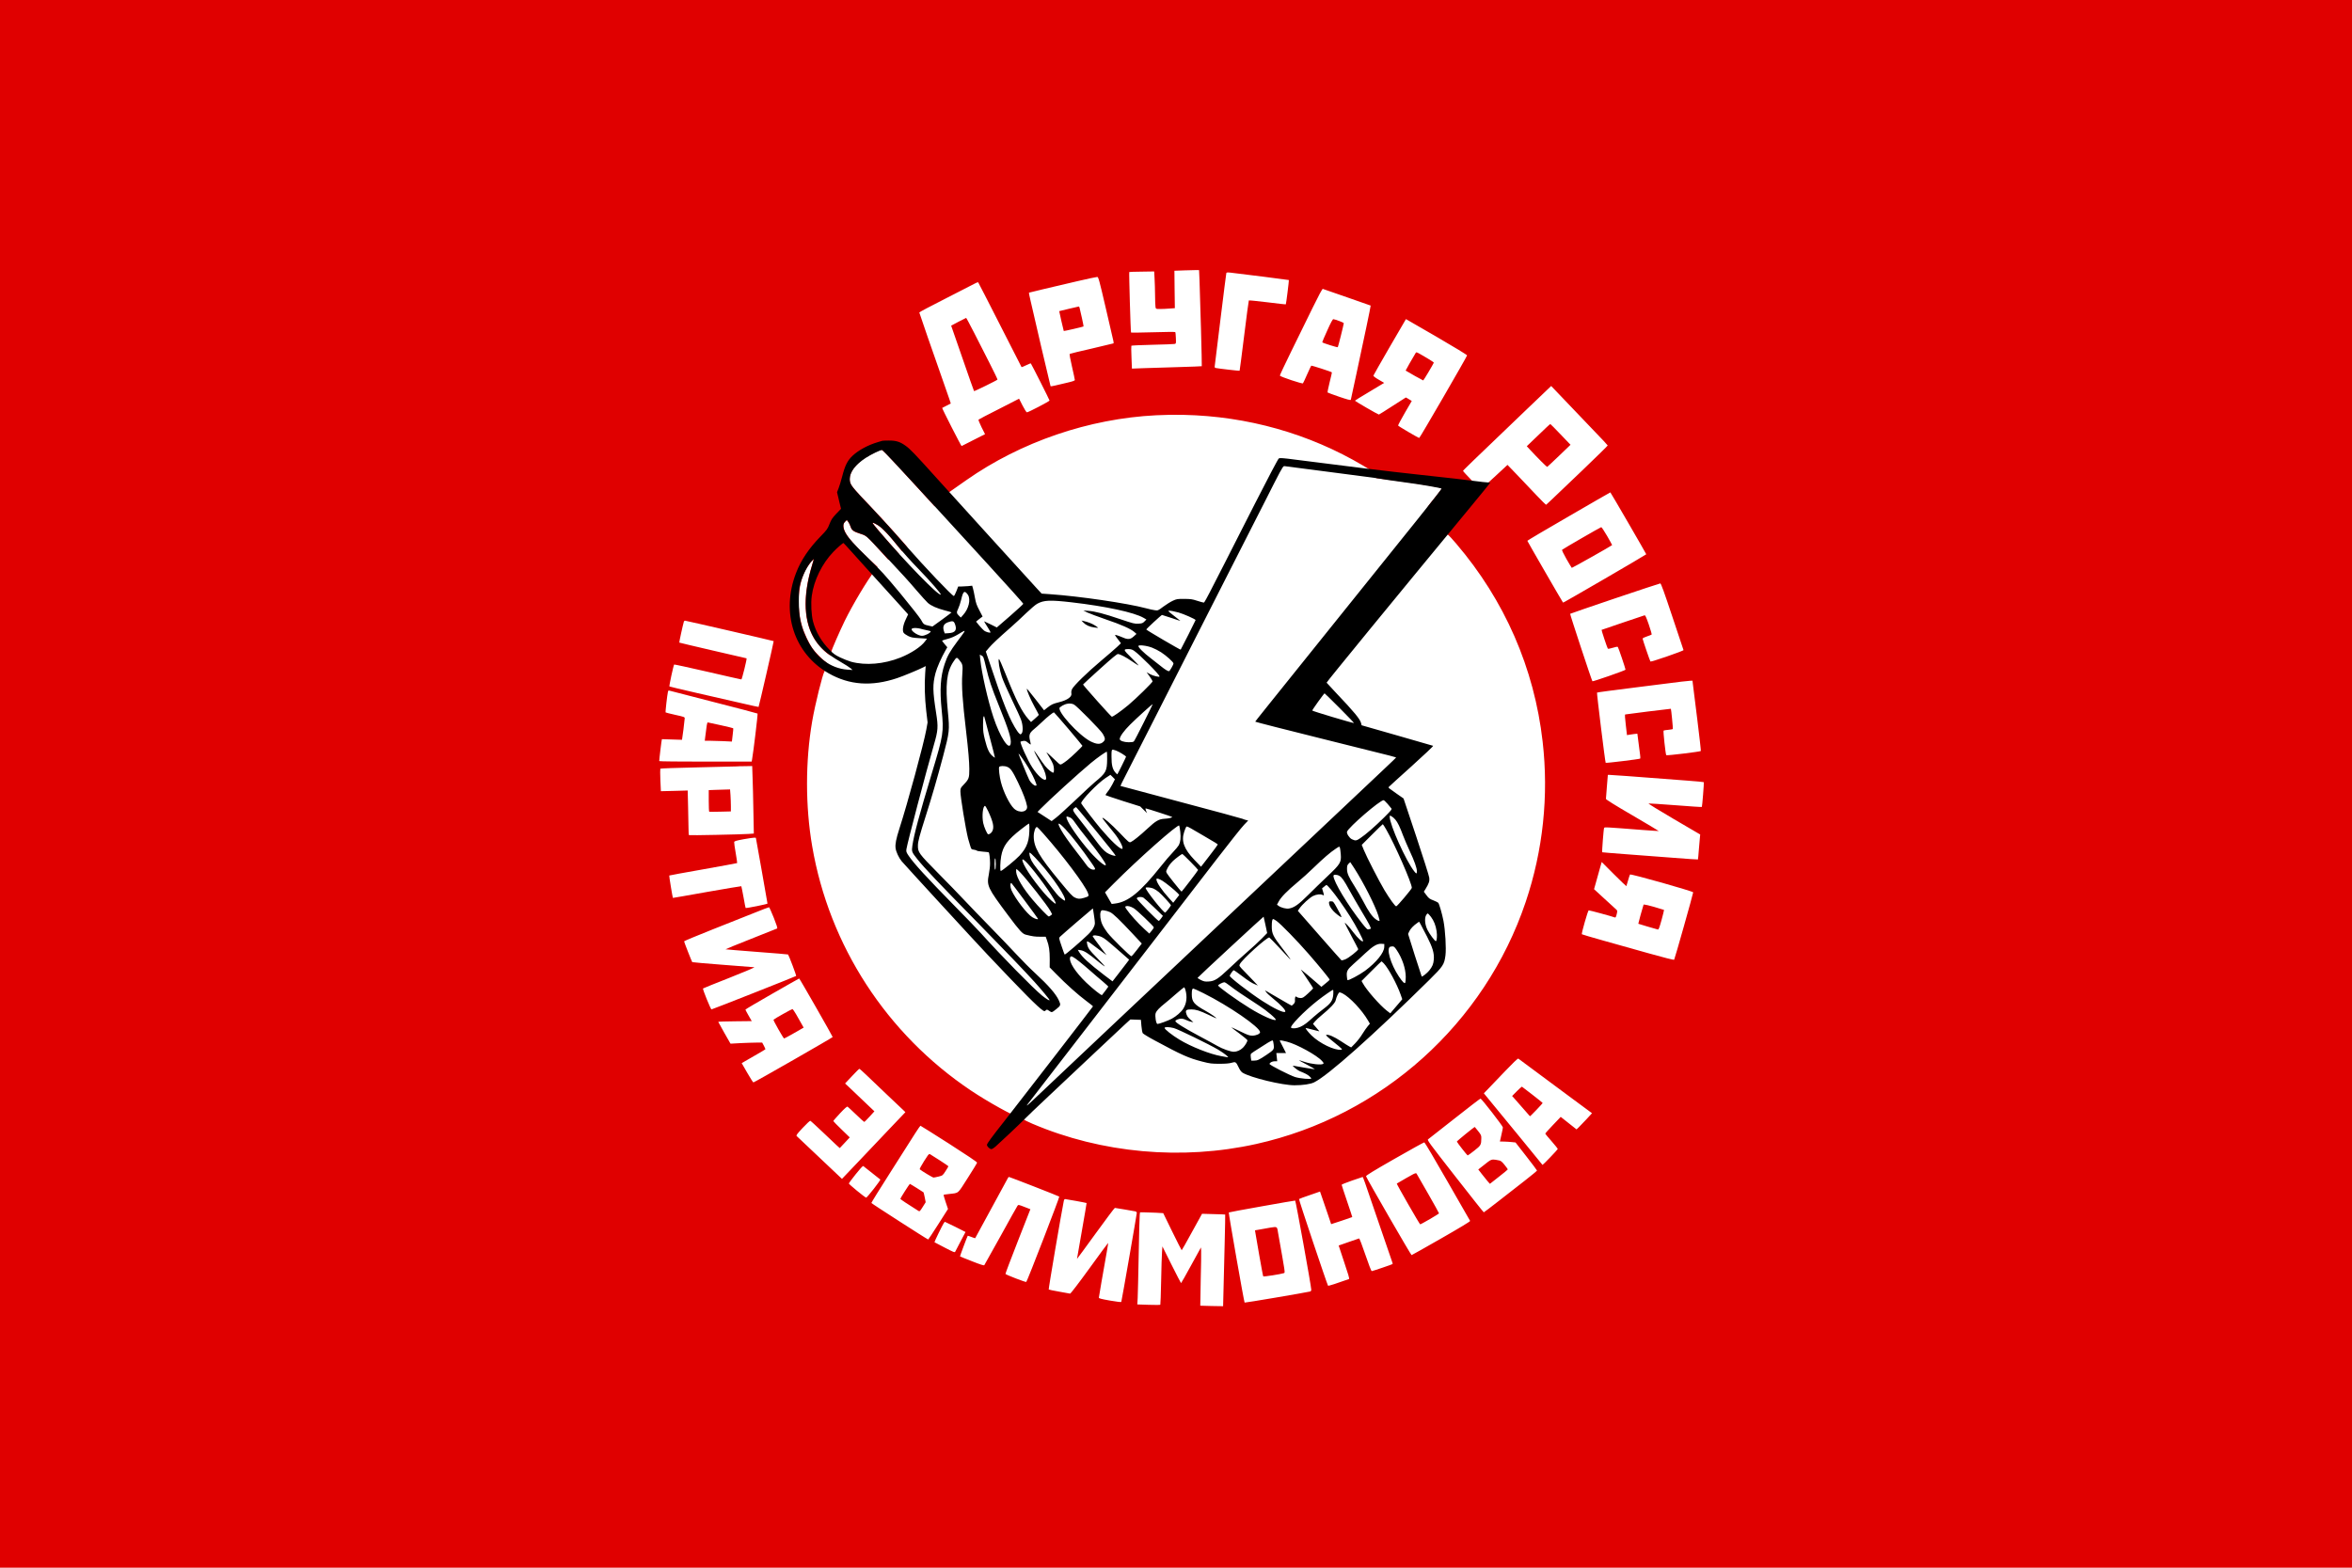 <svg xmlns="http://www.w3.org/2000/svg" xml:space="preserve" width="3072" height="2048" viewBox="0 0 812.8 541.867"><path d="M 0 0 L 0 541.867 L 812.8 541.867 L 812.8 0 L 0 0 z" style="fill:#e00000;stroke-width:2.117;stroke-linecap:round;stroke-linejoin:round;paint-order:stroke fill markers;fill-opacity:1;stroke:none"/><path d="m 413.61,93.342 c -0.415,0 -2.339,0.044 -4.262,0.11 l -3.495,0.131 0.065,6.468 0.088,6.468 -1.834,0.131 c -0.983,0.087 -2.47,0.153 -3.257,0.153 -1.442,0 -1.464,-7.5e-4 -1.596,-0.678 -0.066,-0.371 -0.153,-2.227 -0.153,-4.106 -0.019,-1.879 -0.086,-4.479 -0.173,-5.812 l -0.131,-2.382 -4.262,0.065 c -2.338,0.019 -4.303,0.087 -4.347,0.131 -0.131,0.131 0.458,20.758 0.611,20.911 0.066,0.066 3.497,0.044 7.626,-0.088 4.13,-0.131 7.559,-0.153 7.646,-0.065 0.087,0.087 0.197,1.004 0.219,2.053 0.087,1.879 0.065,1.944 -0.437,2.053 -0.262,0.066 -3.714,0.196 -7.669,0.284 -3.933,0.087 -7.209,0.242 -7.274,0.329 -0.066,0.109 -0.044,1.924 0.044,4.043 l 0.153,3.867 4.063,-0.153 c 2.229,-0.066 7.647,-0.241 12.039,-0.372 4.392,-0.131 7.997,-0.263 8.041,-0.307 0.087,-0.087 -0.546,-23.817 -0.787,-29.716 l -0.153,-3.495 z m 10.536,0.842 c -0.224,0.019 -0.321,0.088 -0.354,0.209 -0.066,0.153 -0.939,7.21 -1.988,15.687 -1.027,8.478 -1.922,15.775 -1.988,16.212 -0.109,0.721 -0.067,0.83 0.392,0.917 0.94,0.196 8.106,1.027 8.172,0.94 0.044,-0.044 0.743,-5.484 1.573,-12.127 0.808,-6.62 1.553,-12.104 1.618,-12.169 0.087,-0.087 2.97,0.218 6.423,0.633 3.452,0.437 6.314,0.764 6.357,0.699 0.109,-0.109 1.138,-8.303 1.05,-8.39 -0.066,-0.066 -15.797,-2.053 -20.145,-2.555 -0.535,-0.054 -0.887,-0.077 -1.111,-0.055 z m -44.949,1.54 c -0.24,-0.019 -3.279,0.634 -6.774,1.442 -3.474,0.83 -8.675,2.053 -11.559,2.709 -2.862,0.677 -5.243,1.267 -5.287,1.289 -0.044,0.044 0.218,1.311 0.568,2.797 0.35,1.508 2.031,8.72 3.714,16.062 1.704,7.32 3.148,13.393 3.191,13.458 0.044,0.087 0.809,-0.024 1.661,-0.241 0.874,-0.218 2.753,-0.655 4.174,-0.982 1.857,-0.437 2.555,-0.677 2.555,-0.917 0,-0.175 -0.436,-2.251 -0.982,-4.611 -0.656,-2.84 -0.919,-4.325 -0.766,-4.412 0.131,-0.087 3.54,-0.919 7.604,-1.837 4.042,-0.94 7.43,-1.748 7.496,-1.792 0.087,-0.044 0.064,-0.458 -0.044,-0.895 -0.109,-0.459 -1.289,-5.594 -2.643,-11.428 -2.207,-9.505 -2.511,-10.598 -2.905,-10.642 z m -41.298,1.847 c -0.21,0.039 -0.632,0.224 -1.091,0.47 -0.59,0.328 -5.158,2.644 -10.096,5.179 -4.96,2.513 -9.023,4.653 -9.023,4.784 0,0.196 4.764,13.896 9.199,26.525 0.961,2.688 1.703,4.916 1.681,4.938 -0.044,0.044 -0.699,0.373 -1.485,0.766 -0.787,0.393 -1.463,0.742 -1.485,0.764 -0.131,0.109 6.575,13.243 6.707,13.177 0.066,-0.044 1.924,-0.984 4.131,-2.098 l 3.975,-2.01 -1.224,-2.425 c -0.655,-1.355 -1.134,-2.513 -1.025,-2.601 0.087,-0.109 3.277,-1.771 7.101,-3.694 l 6.905,-3.538 1.201,2.359 c 0.655,1.289 1.333,2.359 1.508,2.359 0.503,0 7.822,-3.824 7.822,-4.086 0,-0.218 -6.249,-12.585 -6.468,-12.825 -0.044,-0.066 -0.788,0.218 -1.618,0.633 -0.83,0.415 -1.549,0.699 -1.593,0.633 -0.044,-0.044 -3.408,-6.62 -7.45,-14.617 -4.064,-7.997 -7.451,-14.597 -7.538,-14.685 -0.015,-0.024 -0.063,-0.024 -0.133,-0.01 z m 119.234,2.284 c -0.175,-0.066 -1.377,2.163 -3.518,6.533 -1.792,3.649 -5.091,10.379 -7.32,14.923 -2.251,4.567 -4.042,8.39 -3.998,8.521 0.131,0.393 7.779,2.928 7.976,2.666 0.109,-0.131 0.765,-1.529 1.442,-3.081 0.699,-1.573 1.332,-2.928 1.42,-3.015 0.131,-0.131 6.882,2.052 7.144,2.314 0.044,0.024 -0.328,1.575 -0.787,3.432 -0.459,1.857 -0.786,3.45 -0.699,3.515 0.087,0.087 1.902,0.745 4.043,1.488 2.753,0.94 3.91,1.244 3.975,1.048 0.044,-0.131 0.918,-4.194 1.945,-9.001 1.027,-4.807 2.556,-12.063 3.43,-16.127 0.852,-4.064 1.531,-7.407 1.488,-7.45 -0.044,-0.044 -3.714,-1.333 -8.172,-2.862 -4.435,-1.529 -8.217,-2.839 -8.37,-2.905 z m -84.339,6.096 c 0.087,-0.024 0.196,0.153 0.261,0.349 0.393,1.464 1.465,6.446 1.4,6.533 -0.131,0.131 -6.774,1.66 -6.84,1.573 -0.066,-0.087 -1.617,-6.838 -1.573,-6.86 0.044,-0.044 6.49,-1.552 6.752,-1.596 z m -38.915,3.932 c 0.066,-0.019 1.291,2.273 2.711,5.048 1.42,2.797 3.844,7.581 5.395,10.596 1.551,3.037 2.775,5.594 2.731,5.681 -0.175,0.262 -7.997,4.106 -8.106,3.975 -0.066,-0.044 -1.857,-5.155 -3.998,-11.36 l -3.91,-11.255 2.533,-1.354 c 1.377,-0.721 2.578,-1.332 2.643,-1.332 z m 151.988,0.415 c -0.024,0 -2.557,4.327 -5.616,9.636 -3.059,5.288 -5.592,9.745 -5.636,9.898 -0.044,0.175 0.72,0.764 1.834,1.397 l 1.902,1.116 -0.744,0.437 c -0.415,0.262 -2.688,1.615 -5.048,3.035 -2.382,1.398 -4.324,2.623 -4.324,2.689 0,0.153 7.996,4.784 8.28,4.784 0.087,0 2.208,-1.333 4.699,-2.95 2.491,-1.617 4.565,-2.95 4.608,-2.95 0.066,0 0.547,0.264 1.093,0.613 l 0.962,0.591 -2.405,4.128 c -1.311,2.272 -2.358,4.239 -2.314,4.37 0.109,0.24 6.969,4.282 7.297,4.282 0.218,0 16.495,-28.098 16.539,-28.535 0,-0.175 -4.326,-2.817 -10.531,-6.423 -5.812,-3.365 -10.575,-6.119 -10.596,-6.119 z m -25.085,0.024 c 0.196,0 1.094,0.283 1.99,0.611 0.896,0.328 1.616,0.677 1.616,0.786 -0.131,0.896 -1.944,8.129 -2.076,8.282 -0.153,0.153 -5.069,-1.4 -5.375,-1.684 -0.044,-0.044 0.721,-1.878 1.726,-4.063 1.224,-2.731 1.878,-3.954 2.118,-3.933 z m 28.741,11.473 c 0.339,0.024 1.116,0.498 3.465,1.877 1.42,0.83 2.556,1.594 2.513,1.681 -0.306,0.721 -3.538,6.141 -3.669,6.141 -0.131,0 -5.377,-2.929 -6.076,-3.41 -0.044,-0.024 2.535,-4.566 3.387,-5.943 0.131,-0.213 0.176,-0.361 0.379,-0.347 z m 46.532,11.622 -8.302,7.93 c -19.883,19.031 -22.155,21.239 -22.155,21.414 0,0.262 5.898,6.315 6.139,6.315 0.087,0 2.208,-1.88 4.699,-4.196 l 4.523,-4.194 3.45,3.583 c 1.901,1.988 4.874,5.09 6.578,6.925 1.726,1.814 3.189,3.279 3.277,3.279 0.153,-0.044 0.962,-0.809 12.368,-11.712 4.96,-4.741 8.98,-8.697 8.958,-8.785 -0.044,-0.087 -0.656,-0.786 -1.377,-1.55 -3.452,-3.605 -15.448,-16.191 -16.738,-17.524 z m -126.996,9.981 c -3.152,-0.068 -6.319,-0.024 -9.498,0.136 -23.27,1.158 -46.715,9.176 -65.636,22.439 -1.835,1.289 -4.24,2.973 -5.355,3.759 -2.076,1.464 -3.734,2.95 -4.892,4.458 l -0.656,0.852 -9.046,-9.878 c -7.56,-8.259 -9.112,-9.831 -9.483,-9.722 -0.983,0.262 -4.218,1.902 -5.616,2.819 -4.064,2.709 -6.029,6.269 -4.915,8.913 0.415,1.005 1.288,2.01 7.078,8.106 4.654,4.872 12.499,13.614 12.499,13.898 0,0.131 -1.639,1.309 -1.814,1.309 -0.066,0 -1.069,-1.2 -2.249,-2.686 -2.666,-3.343 -5.091,-5.769 -6.599,-6.556 -0.634,-0.35 -1.224,-0.59 -1.289,-0.503 -0.131,0.109 2.817,3.626 6.772,8.084 l 2.317,2.623 -0.59,0.349 c -0.328,0.196 -1.137,0.656 -1.814,1.028 l -1.244,0.699 -2.907,-3.211 c -4.588,-5.047 -4.654,-5.114 -6.533,-5.704 -2.622,-0.83 -3.167,-1.201 -3.691,-2.621 -0.262,-0.677 -0.633,-1.442 -0.852,-1.726 l -0.394,-0.503 -0.611,0.611 c -0.546,0.546 -0.613,0.722 -0.525,1.749 0.175,2.141 2.536,5.134 8.435,10.727 l 3.299,3.126 -0.789,1.028 c -2.906,3.802 -7.711,11.864 -10.551,17.632 -1.704,3.496 -4.588,10.117 -4.588,10.554 0,0.131 -0.087,0.501 -0.219,0.807 l -0.219,0.568 -1.005,-0.721 c -1.245,-0.896 -2.886,-2.664 -4.066,-4.39 -4.13,-6.074 -4.545,-15.253 -1.158,-26.243 0.306,-0.961 0.504,-1.791 0.46,-1.834 -0.153,-0.153 -2.076,2.426 -2.731,3.671 -2.666,5.004 -3.146,12.672 -1.224,19.336 0.699,2.425 2.405,6.053 3.694,7.845 0.918,1.289 3.409,3.825 4.458,4.546 0.48,0.328 0.48,0.328 0.131,1.726 -0.196,0.765 -0.438,1.485 -0.525,1.616 -0.634,0.852 -3.234,11.341 -4.239,17.175 -2.382,13.809 -2.382,29.387 0,43.24 5.899,34.391 25.74,64.892 54.844,84.404 6.052,4.042 14.923,8.958 16.692,9.242 0.481,0.087 1.113,0.373 1.397,0.636 0.306,0.284 1.706,1.003 3.126,1.593 23.947,10.226 51.696,12.74 77.391,7.016 43.415,-9.657 78.943,-41.581 93.124,-83.663 5.987,-17.786 7.996,-36.751 5.855,-55.389 -2.884,-25.411 -13.131,-48.855 -29.89,-68.476 -1.224,-1.464 -2.536,-2.863 -2.907,-3.103 -0.35,-0.262 -0.895,-0.874 -1.201,-1.377 -0.306,-0.481 -0.918,-1.288 -1.377,-1.769 -0.437,-0.481 -1.486,-1.968 -2.294,-3.279 -0.83,-1.333 -1.638,-2.533 -1.834,-2.686 -0.437,-0.35 -0.415,-0.351 2.513,-3.978 1.267,-1.573 2.272,-2.905 2.206,-2.97 -0.262,-0.262 -8.959,-1.683 -15.514,-2.535 l -7.144,-0.917 -0.46,-0.962 c -0.524,-1.049 -1.31,-1.704 -4.129,-3.365 -18.679,-11.07 -39.951,-17.071 -62.015,-17.549 z m 126.712,3.174 c 0.066,0 1.661,1.617 3.54,3.583 l 3.43,3.583 -3.955,3.802 c -2.163,2.076 -4.021,3.801 -4.108,3.845 -0.153,0.044 -3.385,-3.191 -5.897,-5.9 l -1.158,-1.244 2.709,-2.601 c 4.064,-3.911 5.287,-5.068 5.44,-5.068 z m 20.735,23.618 c -0.066,0 -6.555,3.738 -14.421,8.305 -7.866,4.545 -14.289,8.345 -14.268,8.433 0.066,0.262 12.258,21.369 12.345,21.369 0.284,0 28.797,-16.584 28.754,-16.715 -0.196,-0.503 -12.323,-21.413 -12.411,-21.391 z m -3.146,12.019 c 0.131,-0.019 1.05,1.376 2.033,3.058 0.983,1.704 1.748,3.124 1.726,3.146 -0.393,0.371 -13.832,7.933 -13.941,7.867 -0.087,-0.066 -0.917,-1.442 -1.857,-3.081 -1.071,-1.901 -1.619,-3.038 -1.488,-3.169 0.328,-0.328 13.264,-7.8 13.526,-7.822 z m 20.406,19.446 c -0.175,0 -7.231,2.336 -15.665,5.176 -8.434,2.862 -15.404,5.245 -15.491,5.332 -0.109,0.131 7.429,22.986 7.692,23.314 0.153,0.175 11.448,-3.758 11.448,-3.998 0,-0.371 -2.448,-7.647 -2.666,-7.865 -0.109,-0.131 -0.765,-0.024 -1.726,0.284 -0.852,0.284 -1.639,0.413 -1.726,0.304 -0.196,-0.218 -2.251,-6.401 -2.163,-6.488 0.044,-0.044 3.345,-1.16 7.3,-2.493 3.977,-1.311 7.364,-2.467 7.538,-2.533 0.262,-0.109 0.567,0.567 1.485,3.189 0.634,1.814 1.07,3.388 0.983,3.475 -0.109,0.066 -0.83,0.349 -1.638,0.633 -0.83,0.262 -1.485,0.589 -1.485,0.764 0,0.306 2.534,7.735 2.709,7.91 0.196,0.218 11.516,-3.693 11.428,-3.955 -0.044,-0.131 -1.792,-5.373 -3.89,-11.644 -2.797,-8.412 -3.891,-11.427 -4.131,-11.405 z m -337.074,12.868 c -0.131,0 -0.306,0.175 -0.372,0.372 -0.328,1.071 -1.66,7.146 -1.573,7.212 0.044,0.044 5.288,1.288 11.624,2.752 6.358,1.442 11.602,2.667 11.624,2.689 0.196,0.131 -1.595,7.297 -1.792,7.297 -0.131,0 -5.374,-1.179 -11.667,-2.643 -6.293,-1.442 -11.493,-2.578 -11.559,-2.513 -0.24,0.24 -1.791,7.45 -1.638,7.581 0.087,0.066 4.392,1.092 9.549,2.272 5.178,1.158 12.062,2.755 15.295,3.498 3.256,0.765 5.941,1.353 5.963,1.309 0.131,-0.131 5.311,-22.678 5.224,-22.743 -0.087,-0.109 -30.351,-7.081 -30.679,-7.081 z m 348.196,20.758 -0.807,0.024 c -0.437,0.024 -1.793,0.151 -2.995,0.304 -1.202,0.175 -8.237,1.05 -15.622,1.968 -7.385,0.918 -13.503,1.727 -13.569,1.814 -0.131,0.175 2.799,24.077 2.995,24.273 0.153,0.153 11.732,-1.266 11.928,-1.462 0.066,-0.087 0.067,-0.699 -0.044,-1.354 -0.087,-0.655 -0.351,-2.558 -0.548,-4.219 l -0.392,-3.035 -1.224,0.131 c -0.677,0.087 -1.486,0.196 -1.792,0.261 l -0.568,0.11 -0.415,-3.541 c -0.284,-2.338 -0.352,-3.562 -0.198,-3.606 0.218,-0.087 15.712,-2.009 15.778,-1.965 0.109,0.087 0.785,6.926 0.676,7.013 -0.066,0.066 -0.764,0.174 -1.55,0.261 -0.787,0.066 -1.529,0.177 -1.638,0.264 -0.196,0.131 0.655,8.083 0.917,8.498 0.131,0.218 11.754,-1.202 11.951,-1.442 0.066,-0.087 -0.501,-5.068 -1.244,-11.076 -0.743,-6.009 -1.42,-11.45 -1.508,-12.084 z m -353.734,3.405 c -0.19,10e-4 -0.248,0.115 -0.317,0.374 -0.284,1.289 -0.94,7.058 -0.809,7.189 0.087,0.066 1.596,0.459 3.387,0.852 2.884,0.634 3.211,0.743 3.211,1.158 0,0.524 -0.874,7.429 -0.94,7.45 -0.019,0 -1.594,-0.044 -3.495,-0.108 -1.879,-0.066 -3.431,-0.11 -3.453,-0.11 -0.087,0 -0.983,7.472 -0.917,7.581 0.044,0.109 7.255,0.176 16.016,0.176 h 15.928 l 0.131,-0.721 c 0.459,-2.556 2.053,-15.777 1.9,-15.886 -0.087,-0.087 -6.728,-1.833 -14.79,-3.887 -8.063,-2.076 -14.969,-3.846 -15.341,-3.955 -0.238,-0.074 -0.399,-0.114 -0.513,-0.113 z m 13.426,11.016 c 0.131,0 2.142,0.436 4.458,0.96 2.316,0.503 4.261,0.985 4.327,1.05 0.066,0.066 -7.5e-4,1.136 -0.176,2.359 l -0.262,2.251 -3.081,-0.153 c -1.682,-0.066 -3.78,-0.131 -4.676,-0.131 h -1.616 l 0.153,-1.269 c 0.459,-3.933 0.653,-5.068 0.872,-5.068 z m 15.361,15.077 -2.425,0.044 c -1.333,0 -2.709,0.044 -3.081,0.088 -0.35,0.019 -6.379,0.174 -13.393,0.327 -6.992,0.153 -12.782,0.351 -12.848,0.46 -0.066,0.109 -0.067,1.9 0.019,3.998 l 0.176,3.779 4.631,-0.108 4.634,-0.131 0.131,5.44 c 0.087,2.993 0.153,6.445 0.153,7.669 0,1.224 0.064,2.273 0.174,2.317 0.196,0.131 18.049,-0.24 20.562,-0.415 l 1.834,-0.133 -0.153,-7.8 c -0.066,-4.283 -0.196,-9.526 -0.284,-11.667 z m 296.133,3.045 c -0.435,-0.01 -0.442,0.019 -0.442,0.055 0,0.044 -0.152,1.837 -0.327,4 -0.175,2.163 -0.329,4.084 -0.329,4.259 0,0.218 3.366,2.317 9.157,5.681 5.025,2.95 9.132,5.376 9.089,5.42 -0.024,0.019 -2.599,-0.132 -5.701,-0.372 -12.891,-1.005 -13.002,-1.007 -13.177,-0.701 -0.175,0.284 -0.787,8.282 -0.656,8.413 0.044,0.044 3.627,0.328 7.953,0.656 4.326,0.328 11.735,0.875 16.476,1.246 4.72,0.371 8.608,0.634 8.651,0.591 0.044,-0.044 0.176,-1.486 0.307,-3.234 0.131,-1.748 0.306,-3.673 0.372,-4.284 l 0.108,-1.113 -9.111,-5.332 c -5.004,-2.928 -8.936,-5.354 -8.739,-5.397 0.196,-0.044 4.392,0.242 9.33,0.613 4.938,0.393 9.023,0.656 9.089,0.591 0.131,-0.153 0.788,-8.457 0.678,-8.566 -0.044,-0.066 -2.687,-0.305 -5.877,-0.545 -20.386,-1.557 -25.544,-1.947 -26.849,-1.98 z m -303.78,5.038 0.153,2.01 c 0.066,1.093 0.131,2.797 0.131,3.802 v 1.792 l -3.649,0.088 c -2.032,0.044 -3.737,0.064 -3.824,0.019 -0.109,-0.066 -0.176,-1.747 -0.176,-3.779 v -3.691 l 2.251,-0.088 c 1.224,-0.019 2.885,-0.088 3.671,-0.11 z m 8.368,16.672 c -0.306,-0.019 -1.966,0.239 -3.714,0.545 -2.578,0.481 -3.168,0.655 -3.234,0.983 -0.044,0.196 0.197,1.902 0.525,3.759 0.328,1.857 0.546,3.43 0.503,3.495 -0.066,0.044 -5.353,1.027 -11.755,2.164 -6.38,1.114 -11.668,2.097 -11.712,2.141 -0.087,0.087 1.157,7.647 1.266,7.734 0.024,0.024 5.332,-0.895 11.777,-2.053 6.467,-1.136 11.8,-2.031 11.865,-1.988 0.044,0.066 0.392,1.77 0.764,3.802 0.35,2.01 0.677,3.692 0.721,3.714 0.175,0.175 7.583,-1.333 7.561,-1.508 0,-0.131 -0.918,-5.31 -2.01,-11.493 l -2.01,-11.252 z m 292.852,8.41 -0.832,2.93 c -0.437,1.595 -1.047,3.713 -1.309,4.696 l -0.503,1.769 3.518,3.234 c 1.945,1.77 3.779,3.452 4.063,3.714 0.524,0.481 0.525,0.525 0.241,1.726 -0.196,0.852 -0.372,1.181 -0.591,1.116 -1.005,-0.393 -8.914,-2.536 -9.089,-2.47 -0.284,0.087 -2.559,8.063 -2.362,8.26 0.066,0.087 3.475,1.071 7.561,2.229 4.086,1.136 11.188,3.124 15.798,4.435 5.025,1.42 8.434,2.272 8.543,2.141 0.196,-0.218 6.576,-22.81 6.576,-23.291 0,-0.371 -21.566,-6.467 -21.828,-6.161 -0.087,0.109 -0.392,1.026 -0.676,2.053 -0.284,1.027 -0.547,1.902 -0.591,1.968 -0.044,0.044 -1.988,-1.812 -4.304,-4.129 z m 14.707,14.717 c 0.454,0.024 1.543,0.283 3.297,0.774 1.901,0.546 3.494,1.027 3.538,1.07 0.044,0.044 -0.349,1.596 -0.852,3.475 -0.765,2.731 -1.005,3.365 -1.289,3.299 -0.196,-0.066 -1.77,-0.524 -3.518,-1.005 -1.748,-0.503 -3.19,-0.939 -3.234,-0.983 -0.044,-0.044 1.443,-5.508 1.814,-6.578 0.01,-0.044 0.092,-0.061 0.244,-0.053 z m -302.445,0.927 c -0.109,-0.019 -2.207,0.766 -4.676,1.772 -2.469,0.983 -9.024,3.604 -14.574,5.789 -5.572,2.207 -10.116,4.107 -10.116,4.216 0,0.262 2.645,6.992 2.819,7.189 0.066,0.066 4.806,0.48 10.508,0.917 5.703,0.437 10.62,0.808 10.926,0.852 0.328,0.019 -3.058,1.465 -8.521,3.628 -4.982,1.966 -9.134,3.626 -9.199,3.714 -0.196,0.196 2.665,7.232 2.927,7.232 0.284,0 29.04,-11.362 29.259,-11.559 0.131,-0.131 -2.513,-7.122 -2.797,-7.428 -0.044,-0.044 -4.895,-0.46 -10.795,-0.897 -5.899,-0.459 -10.771,-0.851 -10.815,-0.895 -0.019,-0.044 3.911,-1.662 8.739,-3.563 4.851,-1.901 8.936,-3.539 9.089,-3.626 0.196,-0.131 -0.131,-1.136 -1.158,-3.737 -0.787,-1.966 -1.528,-3.584 -1.616,-3.606 z m 10.4,24.625 c -0.066,0 -4.261,2.381 -9.33,5.287 -5.069,2.906 -9.242,5.354 -9.242,5.463 0,0.087 0.481,1.027 1.093,2.076 l 1.091,1.902 -5.789,0.065 c -3.19,0.024 -5.789,0.108 -5.789,0.196 0,0.066 0.96,1.792 2.118,3.824 l 2.121,3.714 3.518,-0.196 c 1.923,-0.087 4.368,-0.176 5.46,-0.176 h 1.968 l 0.591,1.093 c 0.306,0.59 0.546,1.136 0.503,1.224 -0.044,0.066 -1.355,0.852 -2.885,1.726 -1.529,0.896 -3.366,1.944 -4.043,2.337 l -1.244,0.721 1.922,3.344 c 1.049,1.814 1.987,3.319 2.118,3.319 0.35,0 27.377,-15.491 27.399,-15.687 0,-0.24 -11.426,-20.255 -11.579,-20.233 z m -2.294,10.554 c 0.109,0.044 0.678,0.851 1.246,1.834 0.568,0.983 1.375,2.426 1.812,3.191 l 0.786,1.397 -3.277,1.88 c -1.814,1.027 -3.366,1.88 -3.475,1.88 -0.24,0 -3.843,-6.338 -3.669,-6.49 0.328,-0.35 6.379,-3.735 6.576,-3.691 z m 250.765,17.127 c -0.312,0.086 -1.878,1.584 -4.52,4.35 -2.382,2.513 -5.024,5.244 -5.832,6.096 l -1.508,1.553 2.578,3.146 c 1.442,1.726 5.987,7.275 10.116,12.323 4.108,5.047 7.537,9.222 7.581,9.287 0.087,0.087 5.133,-5.158 5.264,-5.485 0.044,-0.109 -0.917,-1.31 -2.118,-2.686 -1.224,-1.355 -2.208,-2.579 -2.186,-2.666 0,-0.109 1.202,-1.443 2.666,-2.973 l 2.666,-2.797 2.731,2.163 2.731,2.163 0.721,-0.678 c 0.415,-0.393 1.616,-1.639 2.686,-2.797 l 1.945,-2.118 -8.805,-6.511 c -4.829,-3.583 -10.509,-7.801 -12.607,-9.353 -2.098,-1.551 -3.932,-2.906 -4.063,-3.015 -0.01,-0.005 -0.029,-0.01 -0.049,-0.002 z m -227.67,3.543 c -0.109,0 -1.266,1.134 -2.555,2.533 l -2.382,2.535 1.093,1.005 c 0.59,0.568 2.861,2.731 5.046,4.807 l 3.998,3.802 -1.658,1.834 c -0.918,1.005 -1.75,1.837 -1.859,1.837 -0.087,0 -1.376,-1.158 -2.839,-2.578 -1.464,-1.398 -2.774,-2.621 -2.927,-2.709 -0.175,-0.109 -1.071,0.676 -2.601,2.314 -1.267,1.377 -2.317,2.557 -2.317,2.666 0,0.087 1.269,1.4 2.842,2.907 l 2.839,2.751 -1.726,1.857 -1.726,1.837 -1.07,-0.962 c -0.568,-0.524 -2.796,-2.644 -4.938,-4.676 -2.163,-2.054 -4.021,-3.758 -4.174,-3.802 -0.153,-0.019 -1.332,1.072 -2.643,2.47 -1.988,2.141 -2.315,2.579 -2.053,2.819 0.175,0.153 3.409,3.211 7.189,6.795 3.78,3.583 7.232,6.861 7.669,7.254 l 0.787,0.741 5.681,-5.963 c 3.124,-3.277 8.04,-8.48 10.946,-11.539 l 5.287,-5.548 -0.591,-0.591 c -0.35,-0.306 -2.861,-2.71 -5.636,-5.332 -2.753,-2.622 -6.031,-5.745 -7.254,-6.925 -1.224,-1.18 -2.316,-2.141 -2.425,-2.141 z m 228.962,6.161 c 0.087,0.044 1.726,1.289 3.649,2.797 1.945,1.508 3.518,2.774 3.518,2.839 0.019,0.196 -4.305,4.698 -4.392,4.588 -1.005,-1.158 -5.198,-5.941 -5.614,-6.4 l -0.548,-0.591 1.618,-1.638 c 0.896,-0.896 1.703,-1.617 1.769,-1.596 z m -14.31,4.129 c -0.131,0 -4.174,3.103 -8.981,6.905 -4.807,3.78 -8.915,6.992 -9.134,7.166 -0.371,0.262 0.394,1.289 9.353,12.76 5.353,6.861 9.81,12.476 9.898,12.476 0.087,0 2.359,-1.725 5.068,-3.845 2.709,-2.119 6.818,-5.31 9.134,-7.124 2.294,-1.792 4.194,-3.363 4.194,-3.473 0,-0.087 -1.66,-2.318 -3.714,-4.94 l -3.714,-4.762 -1.246,-0.131 c -0.699,-0.087 -1.922,-0.154 -2.709,-0.176 l -1.442,-0.024 0.503,-2.249 c 0.284,-1.224 0.525,-2.405 0.525,-2.623 0,-0.459 -7.385,-9.985 -7.734,-9.963 z m -193.544,9.375 c -0.066,0 -0.876,1.157 -1.772,2.555 -0.896,1.42 -4.697,7.385 -8.433,13.262 -3.758,5.856 -6.774,10.771 -6.752,10.88 0.087,0.218 19.38,12.629 19.642,12.629 0.066,0 1.64,-2.38 3.475,-5.264 l 3.365,-5.289 -0.809,-2.402 c -0.437,-1.333 -0.765,-2.446 -0.721,-2.49 0.019,-0.044 0.897,-0.175 1.902,-0.284 3.496,-0.415 2.817,0.152 6.423,-5.485 1.77,-2.753 3.235,-5.177 3.257,-5.352 0.019,-0.218 -3.497,-2.579 -9.702,-6.556 -5.353,-3.409 -9.788,-6.204 -9.875,-6.204 z m 191.577,0.435 c 0.019,0 0.547,0.636 1.158,1.422 1.005,1.267 1.115,1.53 1.093,2.447 -0.024,2.316 -0.131,2.513 -2.425,4.304 -1.158,0.918 -2.187,1.658 -2.297,1.658 -0.175,-0.024 -3.603,-4.391 -3.734,-4.784 -0.044,-0.153 5.942,-5.048 6.204,-5.048 z m -17.436,5.309 c -0.153,-0.019 -4.785,2.535 -10.27,5.681 -7.494,4.283 -9.984,5.813 -9.875,6.053 0.393,1.071 15.536,27.29 15.732,27.246 0.131,-0.019 4.784,-2.644 10.312,-5.812 6.38,-3.649 10.03,-5.855 9.92,-6.008 -0.066,-0.131 -3.606,-6.292 -7.845,-13.677 -4.217,-7.385 -7.823,-13.462 -7.976,-13.484 z m -171.037,4.046 c 0.098,-0.01 0.189,0.039 0.304,0.108 0.24,0.153 1.771,1.113 3.344,2.118 1.595,1.027 2.905,1.923 2.905,2.01 0,0.087 -0.436,0.831 -0.982,1.661 -0.961,1.486 -0.984,1.53 -2.382,1.88 -0.787,0.196 -1.572,0.349 -1.769,0.349 -0.306,0 -4.087,-2.272 -4.764,-2.862 -0.109,-0.087 0.567,-1.333 1.485,-2.797 1.213,-1.901 1.565,-2.438 1.859,-2.468 z m 194.768,1.897 c 0.493,-0.019 1.096,0.11 2.096,0.306 0.59,0.109 1.028,0.46 1.902,1.553 0.634,0.787 1.134,1.486 1.091,1.573 -0.019,0.087 -1.418,1.245 -3.101,2.555 l -3.061,2.405 -0.656,-0.721 c -0.35,-0.415 -1.267,-1.531 -2.01,-2.493 l -1.354,-1.746 2.229,-1.749 c 1.529,-1.215 2.043,-1.653 2.865,-1.684 z m -217.662,2.244 c -0.232,0.024 -1.127,1.002 -2.54,2.784 -1.289,1.617 -2.381,3.079 -2.425,3.231 -0.066,0.218 5.396,4.721 5.985,4.918 0.284,0.087 5.113,-6.097 4.895,-6.272 -0.175,-0.175 -5.419,-4.304 -5.877,-4.654 -0.01,-0.005 -0.024,-0.01 -0.039,-0.01 z m 191.016,2.488 c 0.109,0.01 0.174,0.061 0.229,0.143 0.131,0.196 1.944,3.343 3.998,6.948 2.076,3.627 3.757,6.663 3.757,6.772 0,0.197 -6.183,3.802 -6.511,3.802 -0.196,0 -8.215,-13.961 -8.084,-14.092 0.044,-0.044 1.55,-0.918 3.342,-1.945 2.196,-1.262 2.941,-1.651 3.269,-1.628 z m -140.638,1.279 c -0.087,0 -0.283,0.218 -0.415,0.48 -0.83,1.573 -11.187,20.627 -11.252,20.693 -0.044,0.044 -0.612,-0.153 -1.289,-0.415 -0.677,-0.262 -1.245,-0.461 -1.289,-0.417 -0.175,0.24 -2.732,7.058 -2.666,7.124 0.044,0.044 1.901,0.81 4.151,1.684 2.862,1.136 4.108,1.529 4.239,1.354 0.109,-0.131 2.667,-4.72 5.704,-10.204 3.015,-5.484 5.615,-10.139 5.789,-10.358 0.262,-0.371 0.393,-0.35 2.359,0.415 l 2.076,0.809 -4.347,11.079 c -2.382,6.074 -4.305,11.166 -4.262,11.275 0.087,0.284 7.014,2.949 7.189,2.774 0.371,-0.328 11.58,-29.345 11.405,-29.497 -0.218,-0.196 -17.153,-6.795 -17.393,-6.795 z m 122.206,0.024 c -0.066,0 -1.727,0.566 -3.671,1.244 -1.966,0.677 -3.561,1.333 -3.561,1.442 0,0.109 0.83,2.643 1.857,5.659 1.027,2.993 1.834,5.484 1.812,5.505 -0.131,0.087 -7.275,2.491 -7.297,2.447 0,-0.019 -0.523,-1.528 -1.113,-3.319 -0.612,-1.814 -1.488,-4.327 -1.925,-5.616 l -0.807,-2.337 -3.518,1.221 c -1.945,0.655 -3.627,1.268 -3.736,1.377 -0.153,0.153 9.613,29.236 10.028,29.957 0.109,0.131 3.19,-0.853 7.254,-2.317 0.196,-0.066 -0.307,-1.792 -1.684,-5.835 -1.071,-3.146 -1.922,-5.747 -1.9,-5.747 0.019,-0.019 1.573,-0.567 3.43,-1.201 1.857,-0.634 3.495,-1.203 3.626,-1.246 0.131,-0.044 1.027,2.251 2.164,5.616 1.136,3.343 2.034,5.681 2.209,5.681 0.306,0 7.034,-2.295 7.209,-2.447 0.044,-0.066 -4.3e-4,-0.394 -0.153,-0.744 -0.131,-0.35 -2.25,-6.532 -4.719,-13.742 -5.2,-15.273 -5.331,-15.621 -5.505,-15.599 z m -156.443,2.38 c 0.066,0 1.135,0.656 2.402,1.442 1.245,0.808 2.295,1.466 2.317,1.488 0.044,0.024 0.218,0.806 0.415,1.724 l 0.327,1.684 -1.025,1.638 c -0.961,1.53 -1.072,1.617 -1.488,1.354 -3.409,-2.119 -6.247,-4.02 -6.247,-4.151 0,-0.218 3.146,-5.179 3.299,-5.179 z m 53.595,5.244 c -0.153,0 -0.326,0.263 -0.392,0.591 -0.765,3.671 -5.353,30.545 -5.222,30.676 0.087,0.066 1.748,0.416 3.649,0.744 1.923,0.328 3.605,0.635 3.736,0.678 0.153,0.066 3.016,-3.673 6.686,-8.742 3.518,-4.872 6.444,-8.826 6.465,-8.782 0.066,0.044 -0.545,3.626 -2.337,13.677 -0.481,2.709 -0.874,5.069 -0.874,5.244 0,0.262 0.876,0.481 3.847,1.005 2.535,0.437 3.866,0.59 3.91,0.437 0.175,-0.524 5.352,-30.262 5.352,-30.699 0,-0.284 -0.174,-0.48 -0.48,-0.568 -0.83,-0.175 -6.861,-1.201 -7.101,-1.201 -0.131,0 -3.102,3.975 -6.641,8.848 -3.518,4.851 -6.423,8.807 -6.445,8.785 -0.019,-0.024 0.741,-4.372 1.681,-9.659 0.94,-5.288 1.66,-9.635 1.638,-9.657 -0.087,-0.087 -7.123,-1.377 -7.473,-1.377 z m 79.555,0.525 c -0.131,-0.024 -5.309,0.873 -11.536,1.988 -6.205,1.092 -11.34,2.055 -11.405,2.121 -0.153,0.131 5.266,30.959 5.463,31.156 0.087,0.109 20.691,-3.385 22.57,-3.822 0.35,-0.087 0.482,-0.264 0.46,-0.701 -0.019,-1.202 -5.354,-30.698 -5.551,-30.741 z m -53.618,4.063 -0.11,0.92 c -0.066,0.524 -0.218,6.684 -0.349,13.72 -0.131,7.036 -0.284,13.765 -0.349,14.989 l -0.131,2.209 3.91,0.131 c 2.141,0.066 3.956,0.065 4.043,-0.024 0.066,-0.087 0.196,-3.801 0.284,-8.237 0.087,-4.457 0.219,-8.96 0.306,-10.008 l 0.131,-1.922 3.169,6.357 c 1.748,3.474 3.211,6.337 3.277,6.337 0.066,0 1.638,-2.775 3.495,-6.184 l 3.387,-6.161 0.065,1.269 c 0.044,0.699 -0.024,5.22 -0.153,10.049 -0.109,4.829 -0.173,8.806 -0.151,8.827 0.019,0.019 1.79,0.067 3.953,0.11 l 3.935,0.065 0.153,-6.119 c 0.066,-3.365 0.261,-10.487 0.392,-15.818 0.131,-5.331 0.22,-9.701 0.176,-9.745 -0.044,-0.024 -1.858,-0.109 -4.043,-0.153 l -3.955,-0.11 -3.475,6.294 c -1.901,3.474 -3.495,6.315 -3.561,6.315 -0.066,-0.019 -1.528,-2.907 -3.254,-6.425 l -3.126,-6.403 -2.643,-0.153 c -1.442,-0.066 -3.233,-0.131 -3.998,-0.131 z m -67.428,3.279 c -0.044,0 -0.24,0.218 -0.415,0.48 -0.59,0.94 -3.279,6.489 -3.191,6.576 0.066,0.044 1.661,0.874 3.54,1.857 3.081,1.595 3.451,1.75 3.626,1.422 0.109,-0.218 0.962,-1.836 1.88,-3.606 l 1.684,-3.211 -3.498,-1.772 c -1.945,-0.961 -3.56,-1.746 -3.626,-1.746 z m 113.887,1.814 c 1.069,-0.044 0.979,0.454 1.239,1.942 2.556,14.399 2.491,13.809 2.01,13.984 -1.005,0.35 -6.971,1.29 -7.124,1.116 -0.087,-0.087 -0.698,-3.43 -1.397,-7.385 -0.677,-3.977 -1.289,-7.518 -1.354,-7.868 l -0.11,-0.656 3.234,-0.568 c 1.803,-0.319 2.861,-0.539 3.503,-0.565 z" style="display:inline;fill:#fff;stroke:none;stroke-width:.004"/><path d="m 307.159,152.272 c -1.114,0 -2.12,0.044 -2.251,0.088 -0.109,0.044 -0.807,0.239 -1.528,0.457 -3.387,0.983 -6.797,2.841 -8.807,4.764 -1.726,1.639 -2.577,3.366 -3.538,7.124 -0.393,1.508 -0.94,3.343 -1.246,4.086 l -0.525,1.332 0.678,2.885 0.699,2.862 -1.638,1.704 c -1.377,1.464 -1.725,1.967 -2.337,3.541 -0.655,1.704 -0.874,2.009 -3.146,4.347 -3.998,4.108 -6.73,8.194 -8.413,12.564 -5.309,13.7 -0.721,27.86 11.252,34.699 7.145,4.086 14.88,4.63 23.685,1.658 2.054,-0.677 7.362,-2.884 9.001,-3.714 l 0.852,-0.437 -0.173,2.47 c -0.284,3.911 -0.153,8.478 0.349,12.913 l 0.48,4.086 -0.437,2.468 c -0.896,4.96 -6.511,25.63 -9.307,34.239 -1.136,3.54 -1.508,5.396 -1.312,6.795 0.175,1.267 1.115,3.279 2.098,4.48 1.005,1.202 25.804,28.228 29.693,32.314 12.52,13.241 17.326,18.071 19.14,19.273 0.503,0.306 0.569,0.304 0.962,-0.045 0.393,-0.35 0.437,-0.326 1.224,0.199 0.896,0.612 0.829,0.633 2.555,-0.744 1.42,-1.114 1.464,-1.355 0.721,-2.95 -1.005,-2.185 -3.56,-5.113 -8.061,-9.265 -1.748,-1.595 -4.72,-4.587 -6.621,-6.641 -1.923,-2.076 -5.987,-6.314 -9.046,-9.438 -3.059,-3.124 -7.036,-7.256 -8.85,-9.179 -1.792,-1.923 -5.942,-6.204 -9.219,-9.503 -6.599,-6.686 -6.926,-7.124 -6.883,-9.506 0.022,-1.377 0.546,-3.364 2.709,-10.159 1.988,-6.227 4.021,-13.197 5.988,-20.647 2.229,-8.412 2.294,-8.937 1.638,-15.579 -0.896,-9.155 -0.415,-13.526 1.88,-17.022 1.136,-1.726 1.201,-1.748 2.118,-0.633 1.158,1.442 1.224,1.748 1.005,4.872 -0.284,4.064 0.044,9.046 1.312,19.73 0.787,6.752 1.091,10.378 1.113,13.044 0,3.103 -0.13,3.476 -1.9,5.355 -1.136,1.18 -1.181,1.289 -1.181,2.447 0,1.792 1.813,12.869 2.643,16.19 0.131,0.481 0.416,1.53 0.678,2.317 0.437,1.442 0.438,1.464 1.312,1.573 0.503,0.066 0.96,0.217 1.025,0.327 0.066,0.109 1.005,0.262 2.076,0.349 1.092,0.066 2.012,0.198 2.055,0.241 0.218,0.197 0.457,2.208 0.457,3.759 0.022,0.852 -0.174,2.576 -0.415,3.822 -0.787,3.955 -0.481,4.632 6.599,14.114 4.13,5.528 5.004,6.469 6.184,6.774 2.36,0.59 3.103,0.699 4.895,0.699 h 1.965 l 0.417,1.136 c 0.743,1.966 0.983,3.671 0.983,6.621 l -0.023,2.842 2.229,2.272 c 3.365,3.452 7.626,7.254 10.335,9.265 1.333,0.983 2.424,1.857 2.402,1.945 -0.044,0.175 -26.437,34.346 -30.588,39.611 -4.392,5.55 -6.053,7.824 -6.053,8.239 0,0.546 0.962,1.485 1.53,1.485 0.24,0 0.852,-0.372 1.354,-0.809 1.901,-1.682 8.631,-8.039 9.898,-9.35 0.721,-0.765 4.654,-4.502 8.739,-8.347 4.086,-3.846 11.122,-10.467 15.645,-14.727 4.501,-4.261 9.156,-8.608 10.292,-9.657 l 2.096,-1.922 1.837,0.065 1.814,0.065 0.173,2.076 c 0.087,1.136 0.307,2.271 0.46,2.533 0.175,0.24 2.011,1.378 4.108,2.493 9.417,5.091 11.668,6.094 16.496,7.34 2.644,0.677 3.212,0.744 5.943,0.744 2.076,0 3.343,-0.109 4.151,-0.349 1.398,-0.415 1.53,-0.327 2.447,1.596 0.437,0.918 0.896,1.55 1.354,1.834 2.775,1.704 13.7,4.35 17.939,4.35 2.906,0 5.572,-0.394 6.817,-1.028 4.763,-2.338 20.384,-16.256 39.765,-35.375 4.785,-4.741 5.178,-5.311 5.593,-8.501 0.306,-2.425 -0.065,-8.74 -0.699,-11.973 -0.459,-2.36 -1.442,-5.789 -1.792,-6.204 -0.109,-0.131 -0.873,-0.504 -1.681,-0.832 -1.289,-0.481 -1.617,-0.72 -2.382,-1.769 l -0.917,-1.224 0.568,-0.917 c 1.158,-1.857 1.462,-2.754 1.309,-3.912 -0.066,-0.612 -2.097,-7.013 -4.5,-14.245 l -4.392,-13.154 -2.229,-1.55 c -2.884,-2.01 -3.058,-2.164 -2.927,-2.382 0.066,-0.109 3.605,-3.321 7.888,-7.166 4.261,-3.846 7.649,-7.036 7.496,-7.101 -0.153,-0.044 -5.769,-1.683 -12.499,-3.606 l -12.215,-3.495 -0.196,-0.764 c -0.306,-1.333 -2.468,-3.956 -8.651,-10.446 -1.748,-1.857 -3.213,-3.43 -3.257,-3.518 -0.066,-0.175 23.269,-28.688 49.271,-60.173 3.977,-4.829 7.254,-8.827 7.254,-8.893 0.022,-0.066 -0.501,-0.152 -1.113,-0.173 -0.634,-0.022 -2.185,-0.197 -3.453,-0.372 -2.622,-0.371 -10.991,-1.311 -20.102,-2.294 -10.182,-1.092 -24.735,-2.864 -42.28,-5.136 -4.807,-0.634 -5.745,-0.697 -6.116,-0.435 -0.24,0.153 -3.912,7.1 -8.194,15.534 -18.354,36.139 -17.394,34.283 -17.831,34.239 -0.218,-0.022 -1.245,-0.308 -2.272,-0.636 -1.573,-0.524 -2.228,-0.611 -4.37,-0.611 -2.338,-0.022 -2.622,0.021 -3.932,0.633 -0.765,0.35 -2.252,1.268 -3.279,2.033 -1.835,1.377 -1.879,1.397 -2.927,1.244 -0.568,-0.066 -1.944,-0.37 -3.058,-0.676 -6.467,-1.726 -22.899,-4.151 -33.234,-4.872 l -2.839,-0.196 -1.88,-2.033 c -2.928,-3.19 -28.732,-31.595 -34.719,-38.237 -7.298,-8.106 -8.828,-9.701 -10.423,-10.838 -1.945,-1.398 -3.32,-1.813 -5.789,-1.792 z m -2.317,3.257 c 0.197,0 5.463,5.572 12.127,12.848 6.467,7.057 17.372,18.964 24.211,26.437 6.861,7.494 12.453,13.723 12.453,13.876 0,0.131 -2.053,2.031 -4.566,4.216 l -4.588,3.975 -2.141,-1.07 c -1.18,-0.59 -2.186,-1.07 -2.251,-1.07 -0.044,0 0.436,0.853 1.113,1.88 0.655,1.027 1.159,1.922 1.093,1.988 -0.218,0.218 -1.616,-0.174 -2.206,-0.633 -0.306,-0.24 -1.072,-1.048 -1.684,-1.769 l -1.091,-1.334 0.503,-0.437 c 0.306,-0.262 0.808,-0.654 1.136,-0.895 l 0.611,-0.437 -1.113,-2.141 c -0.918,-1.726 -1.203,-2.514 -1.53,-4.35 -0.218,-1.245 -0.523,-2.687 -0.676,-3.211 l -0.284,-0.96 -1.422,0.153 c -0.808,0.066 -1.879,0.131 -2.425,0.131 h -0.982 l -0.633,1.638 c -0.35,0.896 -0.743,1.638 -0.874,1.638 -0.546,0 -10.117,-10.051 -16.519,-17.371 -3.78,-4.326 -8.805,-9.876 -11.164,-12.345 -8.041,-8.434 -8.282,-8.74 -8.282,-10.772 0,-2.36 1.945,-4.914 5.528,-7.252 1.923,-1.245 4.96,-2.71 5.659,-2.731 z m 138.889,5.593 c 0.07,-0.021 0.135,-0.014 0.206,0 0.328,0.044 7.122,0.938 15.119,1.965 7.997,1.027 15.077,1.946 15.732,2.055 2.666,0.459 6.904,1.07 11.099,1.638 5.025,0.655 12.171,1.878 12.303,2.118 0.044,0.087 -3.759,4.959 -8.478,10.815 -4.72,5.856 -15.557,19.359 -24.1,30 -28.929,36.008 -31.791,39.572 -31.834,39.724 -0.022,0.087 10.597,2.794 23.597,6.028 27.225,6.773 25.105,6.229 25.017,6.448 -0.066,0.153 -3.452,3.343 -29.126,27.553 -7.21,6.795 -17.523,16.517 -22.942,21.63 -5.419,5.113 -15.731,14.835 -22.942,21.63 -7.21,6.795 -17.568,16.564 -23.052,21.72 -5.462,5.178 -13.327,12.585 -17.479,16.496 -4.151,3.889 -8.501,7.995 -9.659,9.131 -1.158,1.114 -2.184,2.033 -2.272,2.033 -0.066,0 -0.043,-0.131 0.088,-0.284 0.109,-0.131 6.882,-8.914 15.054,-19.489 8.15,-10.575 21.02,-27.247 28.58,-37.036 7.56,-9.789 17.37,-22.528 21.806,-28.296 4.457,-5.768 8.717,-11.142 9.503,-11.928 l 1.4,-1.465 -0.678,-0.153 c -0.371,-0.087 -0.961,-0.284 -1.289,-0.437 -0.328,-0.153 -9.919,-2.774 -21.346,-5.789 -11.405,-3.037 -20.78,-5.549 -20.823,-5.571 -0.044,-0.044 0.655,-1.465 1.55,-3.191 0.896,-1.726 5.2,-10.181 9.549,-18.768 4.348,-8.587 9.068,-17.894 10.488,-20.647 1.42,-2.775 6.031,-11.866 10.27,-20.213 4.239,-8.347 8.608,-16.954 9.722,-19.117 1.114,-2.163 4.853,-9.506 8.305,-16.323 5.353,-10.592 6.138,-12.131 6.631,-12.277 z m -151.101,18.572 0.523,0.656 c 0.284,0.35 0.635,1.027 0.766,1.508 0.371,1.333 0.873,1.726 3.189,2.513 2.425,0.83 1.835,0.304 8.455,7.405 6.992,7.494 7.932,8.521 11.144,12.257 1.704,1.988 3.474,3.934 3.932,4.35 1.18,1.027 3.124,1.88 5.855,2.601 1.289,0.328 2.339,0.633 2.339,0.699 -0.022,0.066 -1.508,1.179 -3.299,2.49 l -3.299,2.382 -1.246,-0.284 c -1.726,-0.371 -1.857,-0.48 -2.709,-2.053 -0.437,-0.765 -3.585,-4.786 -6.993,-8.915 -5.441,-6.555 -6.838,-8.107 -11.164,-12.28 -5.047,-4.872 -7.166,-7.255 -8.084,-9.069 -0.83,-1.617 -0.83,-2.838 0,-3.669 z m 9.054,1.008 c 0.314,0.013 1.056,0.374 1.957,0.98 1.508,1.005 3.497,3.126 6.84,7.277 1.486,1.857 4.543,5.266 6.772,7.538 4.261,4.392 8.194,8.914 7.845,9.023 -0.918,0.35 -11.996,-11.056 -21.238,-21.806 -1.289,-1.486 -2.337,-2.798 -2.337,-2.907 0,-0.076 0.056,-0.11 0.161,-0.106 z m -10.192,6.988 c 0.087,0.044 1.466,1.53 3.061,3.322 1.617,1.814 3.67,4.085 4.566,5.068 3.43,3.78 9.591,10.576 12.104,13.373 l 2.601,2.905 -0.809,1.726 c -0.961,2.01 -1.244,3.869 -0.741,4.634 0.197,0.284 0.872,0.765 1.528,1.093 1.005,0.503 1.573,0.633 3.867,0.764 l 2.689,0.173 -0.678,0.92 c -1.355,1.857 -4.827,4.15 -8.498,5.614 -5.703,2.272 -12.017,2.819 -17.064,1.442 -0.918,-0.262 -2.6,-0.916 -3.736,-1.462 -1.704,-0.808 -2.381,-1.29 -3.714,-2.666 -2.775,-2.797 -4.764,-6.206 -5.704,-9.79 -0.568,-2.141 -0.787,-6.293 -0.437,-8.827 0.721,-5.397 3.541,-11.165 7.496,-15.273 1.245,-1.311 3.298,-3.081 3.473,-3.015 z m -10.202,5.42 c 0.044,0 -0.263,1.07 -0.656,2.36 -2.95,9.767 -2.906,18.024 0.131,24.055 1.857,3.714 4.589,6.315 9.855,9.33 1.442,0.83 2.948,1.793 3.319,2.121 l 0.701,0.611 -1.837,-0.131 c -5.768,-0.415 -10.902,-4.26 -13.896,-10.443 -2.185,-4.567 -2.842,-7.561 -2.842,-13.154 0,-3.627 0.066,-4.392 0.503,-6.119 0.677,-2.578 2.362,-6.051 3.651,-7.493 0.568,-0.634 1.049,-1.136 1.07,-1.136 z m 51.944,11.526 c 0.13,-0.051 0.271,-0.029 0.43,0.053 0.24,0.131 0.633,0.568 0.852,0.94 1.005,1.639 0.24,4.808 -1.661,6.905 l -0.809,0.917 -0.611,-0.59 c -0.896,-0.852 -0.94,-1.222 -0.307,-2.468 0.306,-0.612 0.743,-1.967 1.005,-3.015 0.41,-1.786 0.709,-2.59 1.101,-2.741 z m 29.229,3.005 c 1.751,-0.074 4.139,0.119 7.842,0.545 11.908,1.377 21.675,3.496 24.909,5.375 l 0.96,0.568 -0.676,0.676 c -0.568,0.59 -0.854,0.701 -2.078,0.766 -1.289,0.087 -1.79,-0.045 -6.269,-1.553 -5.615,-1.901 -8.717,-2.71 -11.099,-2.885 l -1.661,-0.108 1.312,0.656 c 0.721,0.35 3.604,1.419 6.423,2.402 5.419,1.835 8.588,3.257 9.855,4.35 l 0.764,0.676 -0.962,0.874 c -1.158,1.071 -2.031,1.138 -3.845,0.329 -0.677,-0.284 -1.572,-0.635 -1.988,-0.744 -0.874,-0.24 -0.875,-0.24 0.48,1.53 l 0.94,1.244 -1.354,1.289 c -0.743,0.699 -3.214,2.841 -5.508,4.764 -4.763,3.998 -9.439,8.586 -10.028,9.787 -0.24,0.524 -0.326,1.05 -0.239,1.4 0.306,1.224 -1.313,2.403 -4.284,3.146 -2.163,0.546 -2.599,0.766 -4.063,1.902 l -1.093,0.872 -2.97,-3.822 c -1.639,-2.119 -2.995,-3.737 -2.995,-3.606 0,0.655 1.269,3.605 2.623,6.096 0.852,1.529 1.53,2.862 1.53,2.927 0,0.066 -0.614,0.656 -1.357,1.312 l -1.332,1.158 -0.874,-0.962 c -2.272,-2.535 -4.391,-6.708 -7.8,-15.361 -1.267,-3.19 -2.316,-5.572 -2.425,-5.463 -0.35,0.35 0.239,3.824 1.025,6.184 0.415,1.267 1.989,4.809 3.453,7.867 1.486,3.059 2.929,6.204 3.191,6.991 0.655,1.792 0.72,4.173 0.173,4.719 -0.35,0.371 -0.414,0.373 -0.829,-0.02 -0.765,-0.699 -2.315,-3.367 -3.495,-6.011 -1.529,-3.43 -2.928,-7.189 -5.681,-15.361 l -2.36,-6.948 1.048,-1.244 c 1.071,-1.267 3.17,-3.256 7.649,-7.189 1.377,-1.202 3.734,-3.388 5.242,-4.852 1.508,-1.442 3.213,-2.904 3.824,-3.231 1.158,-0.634 2.272,-0.974 4.023,-1.048 z m 41.556,3.448 c 0.476,-0.029 1.632,0.19 3.254,0.616 1.682,0.459 5.9,2.315 5.9,2.621 0,0.131 -4.96,9.984 -5.156,10.224 -0.109,0.131 -11.885,-6.771 -11.885,-6.968 0,-0.218 5.2,-5.026 5.44,-5.026 0.087,0 1.572,0.48 3.277,1.048 1.682,0.59 3.081,1.027 3.081,1.005 0,-0.022 -0.939,-0.764 -2.076,-1.638 -1.136,-0.852 -2.076,-1.66 -2.076,-1.769 0,-0.066 0.083,-0.103 0.241,-0.113 z m -30.284,3.39 0.633,0.676 c 0.874,0.918 2.163,1.508 3.802,1.726 0.743,0.109 1.354,0.154 1.354,0.111 0,-0.044 -0.524,-0.394 -1.136,-0.809 -1.071,-0.677 -2.446,-1.201 -3.998,-1.55 z m -44.479,0.289 c 0.347,0.087 0.549,0.377 0.756,0.912 0.787,2.076 0.131,3.016 -2.141,3.169 l -1.377,0.088 -0.261,-0.701 c -0.568,-1.639 -0.13,-2.62 1.4,-3.166 0.787,-0.273 1.276,-0.389 1.623,-0.302 z m -13.132,2.302 c 0.713,-0.019 1.686,0.119 2.659,0.425 0.546,0.153 1.398,0.35 1.922,0.437 0.503,0.087 0.917,0.217 0.917,0.304 0,0.524 -1.967,1.53 -3.015,1.53 -1.18,0 -3.387,-1.353 -3.583,-2.184 -0.066,-0.317 0.388,-0.493 1.101,-0.513 z m 16.989,1.04 c 0.281,-0.109 0.266,0.018 0.113,0.324 -0.131,0.218 -1.204,1.702 -2.427,3.319 -2.491,3.343 -3.429,4.982 -4.347,7.757 -1.442,4.304 -1.749,8.827 -1.028,15.928 0.765,7.604 0.613,8.545 -3.342,21.632 -4.414,14.639 -6.226,21.346 -6.795,25.279 -0.284,1.988 -0.219,2.163 1.704,4.588 2.535,3.168 7.318,8.194 20.909,22.024 9.002,9.177 16.366,16.848 19.6,20.431 2.709,3.015 5.18,6.008 5.201,6.292 0,0.306 -1.246,-0.48 -2.666,-1.638 -3.081,-2.535 -13.918,-13.568 -21.15,-21.587 -1.245,-1.377 -5.178,-5.463 -8.739,-9.069 -9.942,-10.138 -14.401,-14.99 -16.192,-17.677 -0.743,-1.114 -0.83,-1.375 -0.721,-2.184 0.35,-2.251 6.688,-26.352 9.528,-36.184 1.42,-4.894 1.506,-6.094 0.741,-10.923 -1.202,-7.669 -1.224,-9.812 -0.219,-13.745 0.503,-1.923 2.01,-5.352 3.495,-7.93 l 0.591,-1.028 -0.917,-1.07 c -0.481,-0.612 -0.895,-1.136 -0.895,-1.201 0,-0.066 0.851,-0.329 1.9,-0.613 1.311,-0.35 2.47,-0.852 3.759,-1.638 1.038,-0.634 1.616,-0.979 1.897,-1.088 z m 60.885,4.953 c 0.923,-0.051 2.734,0.258 4.078,0.766 0.874,0.328 2.292,1.05 3.166,1.618 1.857,1.202 4.284,3.408 4.284,3.867 0,0.459 -1.291,2.689 -1.553,2.689 -0.415,0 -1.506,-0.679 -2.751,-1.706 -0.699,-0.568 -2.252,-1.792 -3.475,-2.731 -2.513,-1.901 -4.567,-3.953 -4.327,-4.324 0.06,-0.104 0.27,-0.161 0.578,-0.178 z m -3.963,1.292 c 0.743,0 1.245,0.153 1.857,0.568 1.966,1.333 8.827,8.237 8.827,8.893 0,0.328 -2.252,-0.218 -3.279,-0.786 l -1.201,-0.676 1.05,1.442 c 0.568,0.808 1.025,1.573 1.025,1.704 0,0.371 -5.746,6.009 -8.368,8.194 -2.556,2.119 -5.265,4.041 -5.724,4.041 -0.24,0 -9.943,-10.858 -9.943,-11.142 0,-0.066 2.622,-2.471 5.812,-5.355 4.392,-3.955 5.922,-5.223 6.272,-5.179 0.918,0.131 2.688,1.071 4.807,2.513 1.18,0.808 2.229,1.465 2.317,1.465 0.109,0 -1.005,-1.179 -2.447,-2.621 -2.906,-2.862 -2.972,-3.061 -1.005,-3.061 z m -51.434,1.922 0.656,0.329 c 0.59,0.328 0.676,0.545 1.462,3.91 1.092,4.61 1.9,7.014 4.435,13.285 3.474,8.565 4.414,11.624 4.108,13.262 -0.481,2.622 -3.735,-2.38 -5.985,-9.219 -1.923,-5.834 -4.042,-15.251 -4.523,-19.949 z m 119.146,13.373 c 0.066,0 2.426,2.315 5.244,5.134 2.819,2.819 5.024,5.136 4.915,5.136 -0.743,-0.044 -14.421,-4.13 -14.421,-4.327 0,-0.284 4.065,-5.943 4.262,-5.943 z m -87.766,3.538 c 0.401,0.036 0.781,0.137 1.131,0.307 0.961,0.459 9.265,8.894 9.986,10.139 0.874,1.529 0.919,2.031 0.241,2.709 -1.027,1.027 -2.251,1.005 -4.458,-0.088 -4.108,-2.076 -11.908,-10.706 -10.619,-11.755 1.147,-0.95 2.517,-1.421 3.719,-1.312 z m 28.357,0.199 c 0.066,-0.022 -1.312,2.797 -3.038,6.249 -1.726,3.474 -3.278,6.444 -3.453,6.619 -0.218,0.218 -0.764,0.307 -1.769,0.307 -1.726,-0.022 -3.123,-0.523 -3.123,-1.113 0,-0.852 1.486,-2.907 3.583,-4.983 2.163,-2.163 7.559,-7.057 7.8,-7.079 z m -34.086,2.862 c 0.109,0.044 2.359,2.621 5.003,5.724 2.644,3.124 4.807,5.747 4.807,5.812 0,0.24 -3.867,3.934 -5.222,4.983 -0.655,0.524 -1.485,1.092 -1.834,1.289 -0.655,0.328 -0.657,0.327 -1.99,-0.962 -2.163,-2.076 -3.474,-3.256 -3.365,-3.015 0.066,0.109 0.548,0.897 1.05,1.749 0.503,0.83 1.071,1.901 1.224,2.36 0.35,0.961 0.414,2.687 0.108,2.862 -0.306,0.197 -1.901,-1.093 -2.885,-2.317 -0.503,-0.634 -1.617,-2.185 -2.447,-3.453 -1.879,-2.84 -1.703,-2.098 0.329,1.508 1.661,2.906 2.229,4.197 2.447,5.661 0.109,0.721 0.066,0.96 -0.196,1.048 -0.765,0.306 -2.777,-1.552 -4.503,-4.174 -1.551,-2.316 -4.414,-8.631 -4.086,-8.981 0.066,-0.066 0.482,-0.151 0.897,-0.239 0.655,-0.087 0.917,-2.2e-4 1.616,0.568 0.459,0.371 0.875,0.676 0.962,0.676 0.066,0 -3.3e-4,-0.502 -0.153,-1.136 -0.546,-2.076 -0.305,-2.841 1.246,-4.108 0.524,-0.415 1.79,-1.55 2.817,-2.533 2.054,-1.945 3.89,-3.409 4.174,-3.322 z m -24.226,1.322 c 0.044,-0.016 0.081,6.6e-4 0.103,0.055 0.022,0.131 0.897,3.364 1.902,7.209 1.027,3.824 1.835,7.015 1.792,7.058 -0.044,0.044 -0.438,-0.24 -0.897,-0.633 -1.114,-0.983 -1.746,-2.383 -2.533,-5.485 -0.568,-2.229 -0.678,-3.124 -0.678,-5.222 0,-1.398 0.067,-2.686 0.176,-2.839 0.044,-0.076 0.092,-0.127 0.136,-0.143 z m 44.722,11.571 c 0.22,0.04 0.518,0.145 0.917,0.281 1.027,0.371 3.473,1.857 3.473,2.141 0,0.153 -2.818,5.857 -2.993,6.053 -0.044,0.066 -0.394,-0.241 -0.744,-0.656 -0.961,-1.158 -1.289,-2.557 -1.289,-5.397 0,-2.065 -0.025,-2.542 0.636,-2.422 z m -2.231,0.699 c 0.066,0.044 0.088,1.222 0.088,2.598 -0.044,4.108 -0.371,4.721 -4.282,7.933 -0.721,0.59 -3.648,3.299 -6.511,6.031 -2.862,2.709 -5.923,5.504 -6.797,6.181 l -1.593,1.224 -2.447,-1.593 -2.425,-1.573 0.917,-0.962 c 2.884,-2.972 13.327,-12.475 17.544,-15.971 2.294,-1.901 5.353,-4.042 5.505,-3.867 z m -30.523,0.699 c 0,-0.35 2.01,2.489 3.365,4.762 1.202,2.01 2.076,3.803 2.666,5.42 0.284,0.808 0.263,0.829 -0.196,0.829 -0.524,0 -1.662,-1.049 -2.121,-1.945 -0.481,-0.918 -3.714,-8.826 -3.714,-9.066 z m -5.598,4.239 c 0.563,-0.011 1.229,0.086 1.731,0.304 1.114,0.459 1.834,1.507 3.691,5.375 1.682,3.496 2.819,6.469 3.103,8.151 0.371,2.076 -2.644,2.643 -4.523,0.852 -1.529,-1.464 -3.626,-5.704 -4.5,-9.134 -0.503,-1.945 -0.81,-4.675 -0.613,-5.199 0.087,-0.218 0.548,-0.338 1.111,-0.349 z m 37.345,3.035 0.786,0.766 0.766,0.786 -0.852,1.681 c -0.481,0.94 -1.247,2.142 -1.706,2.666 -0.437,0.546 -0.741,1.048 -0.653,1.136 0.109,0.087 2.817,0.984 6.051,2.033 l 5.9,1.857 1.181,1.158 1.178,1.158 -0.349,-0.832 c -0.197,-0.481 -0.242,-0.807 -0.111,-0.807 0.35,0 9.157,2.861 9.157,2.97 0,0.24 -1.269,0.548 -2.623,0.613 -1.988,0.109 -3.037,0.698 -6.008,3.473 -2.6,2.403 -4.741,4.131 -5.659,4.568 -0.568,0.24 -0.677,0.175 -3.932,-3.234 -2.95,-3.059 -5.616,-5.375 -5.9,-5.091 -0.066,0.044 0.548,0.873 1.334,1.834 0.765,0.961 2.052,2.534 2.817,3.495 1.879,2.316 3.364,5.355 2.643,5.355 -0.896,0 -3.866,-2.819 -7.493,-7.101 -1.77,-2.076 -6.644,-8.435 -6.644,-8.654 0,-1.027 5.637,-6.859 8.39,-8.694 z m 94.413,8.762 c 0.131,0 0.744,0.569 1.334,1.246 0.612,0.699 1.223,1.419 1.354,1.616 0.24,0.284 -0.153,0.744 -2.513,3.103 -3.146,3.124 -6.314,5.877 -8.237,7.166 -1.333,0.918 -1.683,0.961 -2.95,0.349 -0.83,-0.415 -1.835,-1.966 -1.638,-2.578 0.503,-1.529 11.36,-10.903 12.649,-10.903 z m -137.74,1.968 c 0.109,0 0.613,0.851 1.116,1.9 1.726,3.736 2.074,5.507 1.397,6.84 -0.328,0.634 -0.939,1.093 -1.42,1.093 -0.328,0 -1.42,-2.448 -1.726,-3.89 -0.503,-2.425 -0.132,-5.943 0.633,-5.943 z m 31.465,0.437 c 0.087,0 3.234,3.736 6.97,8.325 3.758,4.567 6.771,8.39 6.684,8.456 -0.24,0.24 -2.118,-0.394 -3.035,-1.028 -1.224,-0.874 -1.879,-1.595 -4.588,-5.222 -1.267,-1.704 -3.321,-4.348 -4.523,-5.877 -2.731,-3.409 -2.863,-3.693 -2.186,-4.239 0.284,-0.24 0.591,-0.415 0.678,-0.415 z m 108.462,2.94 c 0.082,-0.019 0.239,0.065 0.545,0.229 0.35,0.175 0.94,0.699 1.312,1.136 0.83,1.005 1.55,2.469 2.686,5.528 0.481,1.267 1.509,3.649 2.274,5.309 1.639,3.496 2.49,5.921 2.49,7.013 0,0.961 -0.174,0.983 -0.895,0.065 -2.862,-3.605 -8.501,-16.126 -8.501,-18.901 0,-0.24 0.006,-0.36 0.088,-0.379 z m -111.683,0.339 c 0.172,-0.057 0.534,0.053 1.146,0.304 0.524,0.218 1.027,0.763 1.726,1.812 0.524,0.808 2.686,3.651 4.827,6.295 3.321,4.13 5.792,7.647 5.792,8.237 0,0.852 -2.799,-1.464 -5.508,-4.523 -3.671,-4.195 -7.318,-9.396 -7.996,-11.428 -0.142,-0.415 -0.16,-0.639 0.013,-0.696 z m -13.102,2.402 c 0.087,0 0.154,0.415 0.176,0.917 0.087,4.916 -0.699,7.252 -3.43,10.202 -1.311,1.42 -6.03,5.267 -6.445,5.267 -0.306,0 -0.219,-3.146 0.131,-5.091 0.634,-3.561 2.185,-5.659 6.882,-9.33 1.377,-1.071 2.577,-1.943 2.686,-1.965 z m 10.34,0.02 c 0.246,-0.044 1.002,0.591 2.269,1.902 1.792,1.835 5.985,7.232 9.043,11.689 1.224,1.748 1.422,2.14 1.116,2.249 -0.765,0.306 -1.967,-0.304 -2.731,-1.374 -0.415,-0.59 -1.878,-2.535 -3.277,-4.327 -2.972,-3.846 -4.721,-6.315 -5.639,-7.976 -0.765,-1.398 -1.027,-2.12 -0.781,-2.163 z m 111.974,0.196 c 0.066,0 0.59,0.808 1.158,1.792 3.081,5.375 8.87,18.574 8.87,20.213 0,0.393 -5.023,6.358 -5.395,6.38 -0.371,0.022 -2.208,-2.514 -4.043,-5.551 -1.879,-3.146 -6.205,-11.558 -7.166,-13.961 l -0.699,-1.726 3.561,-3.561 c 1.966,-1.966 3.626,-3.586 3.714,-3.586 z m -70.355,0.482 c 0.087,0.153 0.241,1.135 0.372,2.184 0.218,2.032 0.066,3.432 -0.503,4.568 -0.197,0.371 -1.116,1.484 -2.055,2.468 -0.94,0.961 -2.84,3.19 -4.216,4.938 -7.057,8.849 -11.207,12.214 -15.73,12.782 l -1.204,0.153 -1.158,-2.01 -1.156,-2.01 2.927,-2.95 c 8.521,-8.565 22.352,-20.822 22.723,-20.122 z m 2.666,0.322 c 0.373,0.031 1.409,0.634 5.505,3.043 4.501,2.622 5.136,3.015 5.136,3.211 0,0.087 -1.29,1.859 -2.885,3.912 l -2.885,3.734 -2.251,-2.337 c -3.649,-3.802 -4.653,-6.533 -3.561,-9.745 0.262,-0.787 0.567,-1.551 0.699,-1.704 0.066,-0.071 0.117,-0.126 0.241,-0.116 z m -51.806,0.181 c 0.175,0.066 1.18,1.113 2.229,2.314 6.773,7.626 14.246,17.59 15.338,20.409 0.437,1.18 0.414,1.224 -1.312,1.749 -1.442,0.437 -2.162,0.414 -3.189,-0.111 -0.874,-0.437 -1.574,-1.201 -5.179,-5.571 -7.276,-8.784 -9.023,-11.844 -9.023,-15.602 0,-1.617 0.633,-3.364 1.136,-3.189 z m 104.338,6.817 c 0.186,-0.055 0.234,0.054 0.322,0.284 0.087,0.262 0.241,1.289 0.307,2.294 0.218,2.797 -0.131,3.387 -4.523,7.538 -1.966,1.857 -5.004,4.805 -6.752,6.553 -3.277,3.277 -4.808,4.37 -6.621,4.676 -0.961,0.175 -2.817,-0.306 -3.626,-0.94 l -0.525,-0.392 0.633,-1.158 c 0.787,-1.464 2.929,-3.65 6.425,-6.556 1.508,-1.245 4.019,-3.496 5.571,-5.026 3.343,-3.234 5.833,-5.396 7.646,-6.576 0.634,-0.426 0.958,-0.644 1.143,-0.699 z m -106.851,2.03 c 0.131,0 0.96,0.766 1.834,1.684 4.501,4.72 9.832,12.103 10.335,14.31 0.197,0.83 -0.064,0.766 -1.374,-0.261 -1.049,-0.83 -1.508,-1.397 -5.091,-6.139 -0.874,-1.158 -2.272,-2.927 -3.081,-3.933 -0.83,-1.005 -1.726,-2.296 -2.01,-2.865 -0.59,-1.136 -0.941,-2.797 -0.613,-2.797 z m 52.746,0.46 c 0.066,-0.022 1.31,1.202 2.774,2.666 1.464,1.486 2.666,2.775 2.666,2.862 0,0.197 -5.442,7.298 -5.704,7.473 -0.087,0.044 -1.353,-1.442 -2.817,-3.299 -2.666,-3.409 -2.666,-3.409 -2.382,-4.108 0.459,-1.136 1.179,-2.164 2.206,-3.169 0.896,-0.852 2.951,-2.403 3.257,-2.425 z m -64.696,1.508 c 0.131,0 0.219,0.809 0.219,1.968 0,1.158 -0.087,1.965 -0.219,1.965 -0.131,0 -0.219,-0.807 -0.219,-1.965 0,-1.158 0.087,-1.968 0.219,-1.968 z m 9.581,0.372 c 0.369,0.103 1.267,0.96 2.545,2.468 3.933,4.61 9.241,12.346 8.782,12.805 -0.218,0.218 -2.359,-1.748 -3.998,-3.649 -4.151,-4.851 -7.516,-9.985 -7.516,-11.471 0,-0.137 0.063,-0.188 0.186,-0.153 z m 113.125,0.94 c 0.022,0 0.635,0.918 1.334,2.01 3.299,5.135 7.275,13 8.368,16.474 0.24,0.787 0.437,1.529 0.437,1.638 0,0.371 -0.569,0.197 -1.377,-0.415 -1.202,-0.896 -2.558,-2.819 -4.196,-6.031 -0.83,-1.573 -2.185,-3.933 -3.015,-5.244 -2.119,-3.321 -2.664,-4.566 -2.664,-6.073 0,-1.005 0.086,-1.333 0.523,-1.792 0.306,-0.306 0.547,-0.568 0.591,-0.568 z m -115.344,2.402 c 0.109,0 0.699,0.524 1.289,1.136 2.36,2.447 9.462,11.517 10.423,13.33 l 0.611,1.156 -0.457,0.372 c -0.262,0.218 -0.592,0.395 -0.701,0.395 -0.306,0 -3.604,-3.432 -5.636,-5.857 -3.321,-3.955 -5.44,-7.537 -5.636,-9.503 -0.044,-0.568 -0.002,-1.028 0.108,-1.028 z m 110.248,1.96 c 0.415,0.008 0.946,0.149 1.405,0.422 0.83,0.524 1.572,1.573 3.407,4.938 0.787,1.442 2.709,4.786 4.282,7.408 2.6,4.326 3.301,5.703 3.061,5.9 -0.044,0.044 -0.35,0.13 -0.656,0.196 -0.503,0.131 -0.721,-0.086 -2.294,-2.053 -4.96,-6.271 -9.877,-14.421 -9.92,-16.431 0,-0.262 0.301,-0.388 0.716,-0.379 z m -61.759,1.354 c 0.271,-0.108 0.94,0.139 1.94,0.729 1.245,0.765 4.305,3.256 5.332,4.327 l 0.503,0.568 -1.05,1.354 -1.048,1.354 -1.377,-1.508 c -2.556,-2.797 -4.435,-5.572 -4.435,-6.599 0,-0.115 0.045,-0.19 0.136,-0.226 z m -50.258,1.493 c 0.044,0 2.097,2.71 4.566,6.031 2.491,3.321 4.566,6.184 4.631,6.337 0.131,0.371 -0.982,0.064 -1.965,-0.548 -1.792,-1.092 -5.834,-6.334 -7.166,-9.262 -0.503,-1.158 -0.546,-2.558 -0.065,-2.558 z m 108.919,0.656 c 0.087,0 0.745,0.698 1.488,1.55 1.748,2.076 4.37,5.748 6.664,9.375 2.032,3.19 4.609,8.083 4.478,8.498 -0.175,0.503 -1.747,-0.895 -3.342,-2.993 -1.529,-2.032 -2.973,-3.584 -2.973,-3.234 0,0.087 1.029,2.098 2.274,4.458 1.267,2.36 2.316,4.415 2.36,4.546 0.109,0.393 -3.343,3.124 -4.523,3.561 -0.59,0.218 -1.16,0.372 -1.269,0.307 -0.087,-0.044 -3.319,-3.693 -7.187,-8.106 -3.867,-4.414 -7.21,-8.239 -7.45,-8.501 l -0.437,-0.503 0.588,-0.852 c 0.961,-1.377 3.433,-3.628 4.656,-4.262 1.202,-0.59 2.6,-0.743 3.365,-0.349 0.503,0.284 0.501,0.153 0.085,-1.224 l -0.327,-1.07 0.721,-0.588 c 0.371,-0.328 0.764,-0.613 0.829,-0.613 z m -62.211,0.89 c 0.558,-0.076 1.76,0.088 2.432,0.4 0.481,0.218 1.31,0.764 1.834,1.201 1.071,0.896 4.174,4.284 4.174,4.568 0,0.197 -1.727,2.425 -1.968,2.513 -0.503,0.197 -6.772,-7.693 -6.772,-8.523 0,-0.082 0.113,-0.133 0.299,-0.158 z m -2.495,3.312 c 0.481,-0.06 1.059,0.005 1.452,0.234 0.262,0.153 1.879,1.618 3.583,3.257 l 3.126,3.015 -0.613,0.874 c -0.328,0.481 -0.72,0.872 -0.829,0.872 -0.371,0 -7.584,-7.363 -7.584,-7.734 0,-0.273 0.384,-0.458 0.864,-0.518 z m 66.302,1.48 c -0.655,0 -0.744,0.065 -0.744,0.545 0,0.743 0.504,1.683 1.465,2.754 0.721,0.808 2.468,2.164 2.774,2.164 0.218,0 -0.305,-1.114 -1.55,-3.299 -1.158,-2.076 -1.246,-2.163 -1.945,-2.163 z m -70.923,1.704 c 0.568,-0.218 1.574,0.022 2.666,0.656 1.005,0.568 6.991,6.271 6.991,6.664 0,0.109 -0.35,0.657 -0.786,1.181 l -0.786,0.94 -1.769,-1.618 c -1.988,-1.792 -5.07,-5.221 -6.053,-6.707 -0.59,-0.852 -0.611,-0.985 -0.261,-1.116 z m -11.428,0.744 c 0.044,0.044 0.219,1.267 0.437,2.709 0.371,2.622 0.373,2.666 -0.108,3.737 -0.284,0.677 -1.007,1.617 -1.925,2.513 -2.36,2.316 -7.996,7.165 -8.149,6.991 -0.066,-0.087 -0.568,-1.418 -1.07,-2.947 -0.94,-2.753 -0.94,-2.799 -0.525,-3.214 0.896,-0.874 11.296,-9.831 11.34,-9.787 z m 3.073,0.668 c 0.167,-0.063 0.424,-0.035 0.905,0.03 0.568,0.066 1.464,0.348 2.01,0.611 1.071,0.524 3.145,2.513 7.93,7.626 l 2.993,3.211 -1.681,2.186 c -0.918,1.224 -1.791,2.206 -1.922,2.206 -0.415,0.022 -6.928,-6.402 -8.239,-8.106 -0.677,-0.874 -1.486,-2.163 -1.792,-2.862 -0.677,-1.442 -0.917,-3.453 -0.568,-4.392 0.12,-0.295 0.198,-0.447 0.364,-0.51 z m 112.685,1.101 c 0.153,0.044 0.634,0.568 1.093,1.158 0.983,1.311 1.661,2.971 1.945,4.938 0.24,1.529 0.088,3.453 -0.261,3.453 -0.371,0 -2.164,-2.448 -2.907,-3.912 -0.852,-1.748 -1.07,-3.909 -0.48,-5.023 0.197,-0.393 0.48,-0.679 0.611,-0.613 z m -56.744,1.093 c 0.022,0.022 0.308,1.311 0.636,2.862 l 0.588,2.797 -1.812,1.857 c -1.005,1.027 -3.3,3.146 -5.114,4.719 -1.792,1.573 -4.633,4.151 -6.272,5.724 -3.758,3.561 -4.959,4.328 -6.991,4.438 -1.289,0.087 -1.66,-2e-5 -2.709,-0.503 -0.655,-0.328 -1.182,-0.679 -1.138,-0.766 0.066,-0.218 22.745,-21.215 22.811,-21.127 z m 3.322,0.809 c 0.109,0 0.634,0.304 1.158,0.676 1.442,1.027 7.078,6.795 11.011,11.318 3.824,4.392 7.32,8.674 7.32,8.958 0,0.109 -0.631,0.722 -1.44,1.334 l -1.422,1.158 -0.48,-0.437 c -2.403,-2.141 -6.751,-5.768 -6.599,-5.528 0.087,0.175 1.093,1.661 2.229,3.322 1.114,1.639 2.032,3.057 2.01,3.166 0,0.087 -0.809,0.897 -1.749,1.749 -1.508,1.377 -1.856,1.596 -2.555,1.596 -0.459,0 -1.027,-0.154 -1.289,-0.329 -0.437,-0.306 -0.482,-0.305 -0.613,0.111 -0.087,0.24 -0.109,0.743 -0.065,1.093 0.044,0.437 -0.108,0.807 -0.457,1.178 -0.306,0.306 -0.614,0.568 -0.701,0.568 -0.066,0 -1.944,-1.07 -4.151,-2.36 -2.207,-1.311 -4.259,-2.49 -4.543,-2.643 l -0.525,-0.284 0.48,0.678 c 0.262,0.371 1.246,1.267 2.163,2.01 2.906,2.338 4.743,4.326 4.35,4.719 -0.503,0.481 -3.89,-1.136 -7.91,-3.736 -4.523,-2.95 -11.252,-8.128 -11.252,-8.674 0,-0.35 1.134,-1.945 1.374,-1.945 0.131,0 1.335,0.829 2.646,1.834 2.644,1.988 3.494,2.534 4.827,3.081 l 0.874,0.372 -1.312,-1.397 c -0.721,-0.743 -2.183,-2.273 -3.254,-3.387 -1.945,-1.988 -1.967,-2.012 -1.661,-2.623 0.852,-1.661 9.395,-9.372 10.182,-9.197 0.131,0.044 1.683,1.638 3.475,3.561 1.77,1.923 3.364,3.65 3.561,3.824 0.808,0.83 -0.305,-0.787 -2.556,-3.671 -3.168,-4.108 -3.628,-5.048 -3.628,-7.473 0,-1.857 0.153,-2.621 0.503,-2.621 z m 50.406,0.917 0.525,0.895 c 0.284,0.503 1.267,2.405 2.206,4.219 1.945,3.824 2.512,5.723 2.36,7.908 -0.109,1.595 -0.501,2.512 -1.593,3.867 -0.699,0.874 -2.426,2.23 -2.601,2.055 -0.044,-0.044 -1.137,-3.387 -2.405,-7.385 l -2.294,-7.32 0.395,-0.874 c 0.393,-0.896 1.487,-2.033 2.754,-2.907 z m -111.778,4.749 c 0.642,0.046 1.471,0.244 2.116,0.56 1.092,0.546 1.727,1.047 6.621,5.33 l 2.839,2.493 -0.591,0.807 c -0.328,0.437 -1.615,2.142 -2.882,3.759 l -2.274,2.927 -2.862,-2.163 c -5.375,-4.13 -7.624,-6.203 -8.717,-8.038 l -0.415,-0.701 0.917,0.131 c 1.224,0.153 2.666,1.072 5.681,3.563 1.377,1.136 2.6,2.053 2.731,2.053 0.109,0 -1.028,-1.245 -2.535,-2.797 -2.884,-2.928 -3.343,-3.583 -3.583,-5.091 -0.197,-1.224 -0.175,-1.201 3.649,1.684 l 3.081,2.314 -2.317,-3.081 c -1.289,-1.704 -2.382,-3.233 -2.447,-3.407 -0.109,-0.284 0.346,-0.388 0.988,-0.342 z m 98.78,2.897 0.982,0.065 -0.023,1.005 c -0.022,1.988 -2.708,5.332 -6.641,8.259 -1.945,1.42 -5.791,3.474 -6.053,3.211 -0.087,-0.066 -0.195,-0.721 -0.239,-1.42 -0.131,-1.661 0.196,-2.251 2.272,-4.108 0.94,-0.808 2.752,-2.49 4.063,-3.714 2.731,-2.556 4.153,-3.387 5.639,-3.299 z m 3.794,0.892 c 0.546,-0.006 0.798,0.288 1.47,1.271 1.901,2.819 3.104,6.38 3.126,9.265 0,0.961 -0.088,1.88 -0.176,2.033 -0.24,0.415 -0.939,-0.284 -2.206,-2.163 -2.928,-4.37 -4.502,-10.009 -2.885,-10.315 0.273,-0.055 0.489,-0.088 0.671,-0.09 z m -111.07,3.453 c 0.161,-0.025 0.386,0.058 0.714,0.244 0.83,0.437 3.015,2.164 5.724,4.546 1.442,1.267 3.475,3.036 4.546,3.91 1.049,0.896 1.9,1.683 1.9,1.749 0,0.087 -1.659,2.294 -2.184,2.927 -0.197,0.218 -3.059,-2.054 -5.44,-4.304 -3.758,-3.605 -6.052,-7.166 -5.593,-8.674 0.076,-0.24 0.173,-0.372 0.334,-0.397 z m 107.275,1.731 c 0.087,0 0.435,0.327 0.807,0.699 1.573,1.661 4.546,7.144 5.835,10.815 l 0.545,1.573 -1.462,1.726 c -0.808,0.94 -1.726,2.032 -2.076,2.425 l -0.59,0.721 -1.201,-0.917 c -2.403,-1.857 -7.079,-7.188 -8.325,-9.526 l -0.415,-0.744 3.385,-3.387 c 1.857,-1.857 3.432,-3.385 3.498,-3.385 z m -54.319,7.209 c 0.218,0 1.07,0.525 1.857,1.158 1.442,1.18 4.85,3.495 10.159,6.925 2.753,1.792 6.075,4.612 5.769,4.918 -0.459,0.481 -4.851,-1.487 -8.893,-3.978 -4.719,-2.906 -11.252,-7.603 -11.034,-7.953 0.175,-0.306 1.682,-1.049 2.141,-1.07 z m -13.876,1.749 c 0.087,0 0.284,0.37 0.415,0.807 0.721,2.403 0.461,4.741 -0.719,6.599 -0.699,1.136 -2.447,2.644 -3.955,3.453 -1.311,0.699 -4.37,1.814 -4.96,1.814 -0.481,0 -0.941,-2.796 -0.613,-3.779 0.262,-0.743 1.29,-1.837 3.191,-3.345 0.59,-0.459 2.293,-1.9 3.779,-3.211 1.486,-1.289 2.775,-2.337 2.862,-2.337 z m 3.169,0.437 c 0.153,0 1.749,0.72 3.541,1.616 8.762,4.37 19.488,11.754 19.532,13.458 0,0.59 -1.311,1.182 -2.643,1.204 -1.071,0 -1.595,-0.198 -4.239,-1.488 -1.661,-0.808 -3.036,-1.442 -3.058,-1.42 -0.044,0.044 1.203,1.005 2.754,2.141 1.529,1.136 2.795,2.207 2.817,2.36 0,0.503 -0.83,1.88 -1.573,2.601 -0.874,0.852 -2.075,1.377 -3.123,1.377 -1.136,0 -3.912,-0.983 -5.681,-2.01 -0.83,-0.503 -3.735,-2.053 -6.423,-3.495 -5.004,-2.666 -8.106,-4.61 -8.106,-5.091 0,-0.371 1.266,-0.874 2.184,-0.852 0.415,0.022 1.158,0.24 1.638,0.503 0.481,0.24 1.223,0.501 1.638,0.588 l 0.766,0.131 -0.94,-0.807 c -1.027,-0.896 -1.333,-1.377 -1.596,-2.447 -0.197,-0.918 0.176,-1.158 1.837,-1.158 1.551,0 2.927,0.437 5.92,1.857 1.355,0.655 2.556,1.201 2.643,1.201 0.393,0 -1.857,-1.571 -3.714,-2.598 -3.911,-2.163 -4.699,-3.104 -4.699,-5.639 0,-1.508 0.132,-2.03 0.525,-2.03 z m 48.288,0.435 c 0.109,0 0.132,0.677 0.088,1.508 -0.153,2.163 -0.788,3.126 -3.279,5.005 -1.114,0.83 -2.663,2.098 -3.45,2.797 -2.36,2.141 -3.343,2.884 -4.588,3.453 -1.202,0.568 -2.688,0.719 -3.234,0.369 -0.699,-0.437 4.456,-5.745 9.154,-9.438 2.032,-1.595 5.025,-3.672 5.31,-3.694 z m 2.251,0.874 c 0.175,0 0.612,0.153 1.005,0.349 2.535,1.311 6.706,5.725 8.847,9.395 l 0.633,1.093 -0.741,0.874 c -0.393,0.459 -1.246,1.682 -1.88,2.709 -0.612,1.027 -1.747,2.469 -2.49,3.234 l -1.354,1.377 -0.678,-0.349 c -0.371,-0.197 -1.705,-1.027 -2.95,-1.857 -2.294,-1.486 -4.064,-2.272 -4.938,-2.141 -0.371,0.044 0.196,0.612 2.643,2.578 2.84,2.316 3.038,2.513 2.47,2.578 -2.272,0.284 -7.429,-2.185 -10.27,-4.96 -1.049,-1.027 -2.141,-2.404 -1.988,-2.535 0.044,-0.044 1.114,0.198 2.36,0.548 1.267,0.35 2.315,0.61 2.337,0.588 0.022,-0.044 -0.459,-0.61 -1.07,-1.309 l -1.113,-1.269 0.653,-0.807 c 0.35,-0.437 1.421,-1.442 2.382,-2.229 2.797,-2.294 4.61,-4.196 4.784,-5.048 0.262,-1.245 1.029,-2.819 1.357,-2.819 z m -59.49,12.021 c 0.587,0.008 1.379,0.117 2.199,0.324 1.442,0.371 12.172,5.593 15.318,7.45 1.092,0.655 2.359,1.53 2.839,1.945 0.765,0.699 0.809,0.766 0.307,0.678 -0.306,-0.066 -1.223,-0.219 -2.076,-0.372 -3.758,-0.634 -10.468,-3.277 -14.466,-5.724 -2.469,-1.486 -5.091,-3.562 -5.091,-4.02 0,-0.197 0.383,-0.29 0.97,-0.281 z m 36.307,4.586 c 0.175,0 0.327,0.524 0.415,1.42 0.197,1.748 0.131,1.814 -2.513,3.606 -2.535,1.704 -3.103,1.965 -4.239,1.965 h -0.982 l -0.153,-0.983 c -0.066,-0.546 -0.088,-1.113 -0.023,-1.266 0.109,-0.262 0.984,-0.852 5.9,-3.932 0.743,-0.437 1.443,-0.809 1.596,-0.809 z m 2.613,0.023 c 0.255,-0.065 1.04,0.07 2.367,0.415 3.43,0.874 10.423,4.718 12.149,6.684 0.634,0.721 0.654,0.831 0.327,1.028 -0.721,0.393 -4.02,0.045 -6.227,-0.676 -1.136,-0.371 -2.075,-0.658 -2.118,-0.636 -0.022,0.044 1.224,0.744 2.797,1.553 1.573,0.808 2.795,1.529 2.752,1.573 -0.044,0.044 -1.747,-0.218 -3.779,-0.568 -2.032,-0.371 -3.736,-0.656 -3.779,-0.656 -0.371,0 1.508,1.551 2.229,1.857 2.054,0.83 2.707,1.181 3.385,1.749 0.393,0.328 0.701,0.697 0.701,0.807 0,0.393 -3.869,0.044 -5.573,-0.48 -1.835,-0.568 -8.847,-4.152 -8.847,-4.523 0,-0.459 0.938,-0.94 1.812,-0.94 h 0.832 l -0.153,-1.42 -0.153,-1.42 h 1.684 1.661 l -1.028,-2.033 c -0.568,-1.092 -1.072,-2.074 -1.116,-2.184 -0.033,-0.066 -0.004,-0.109 0.08,-0.131 z" style="display:inline;stroke:none;stroke-width:.004"/></svg>